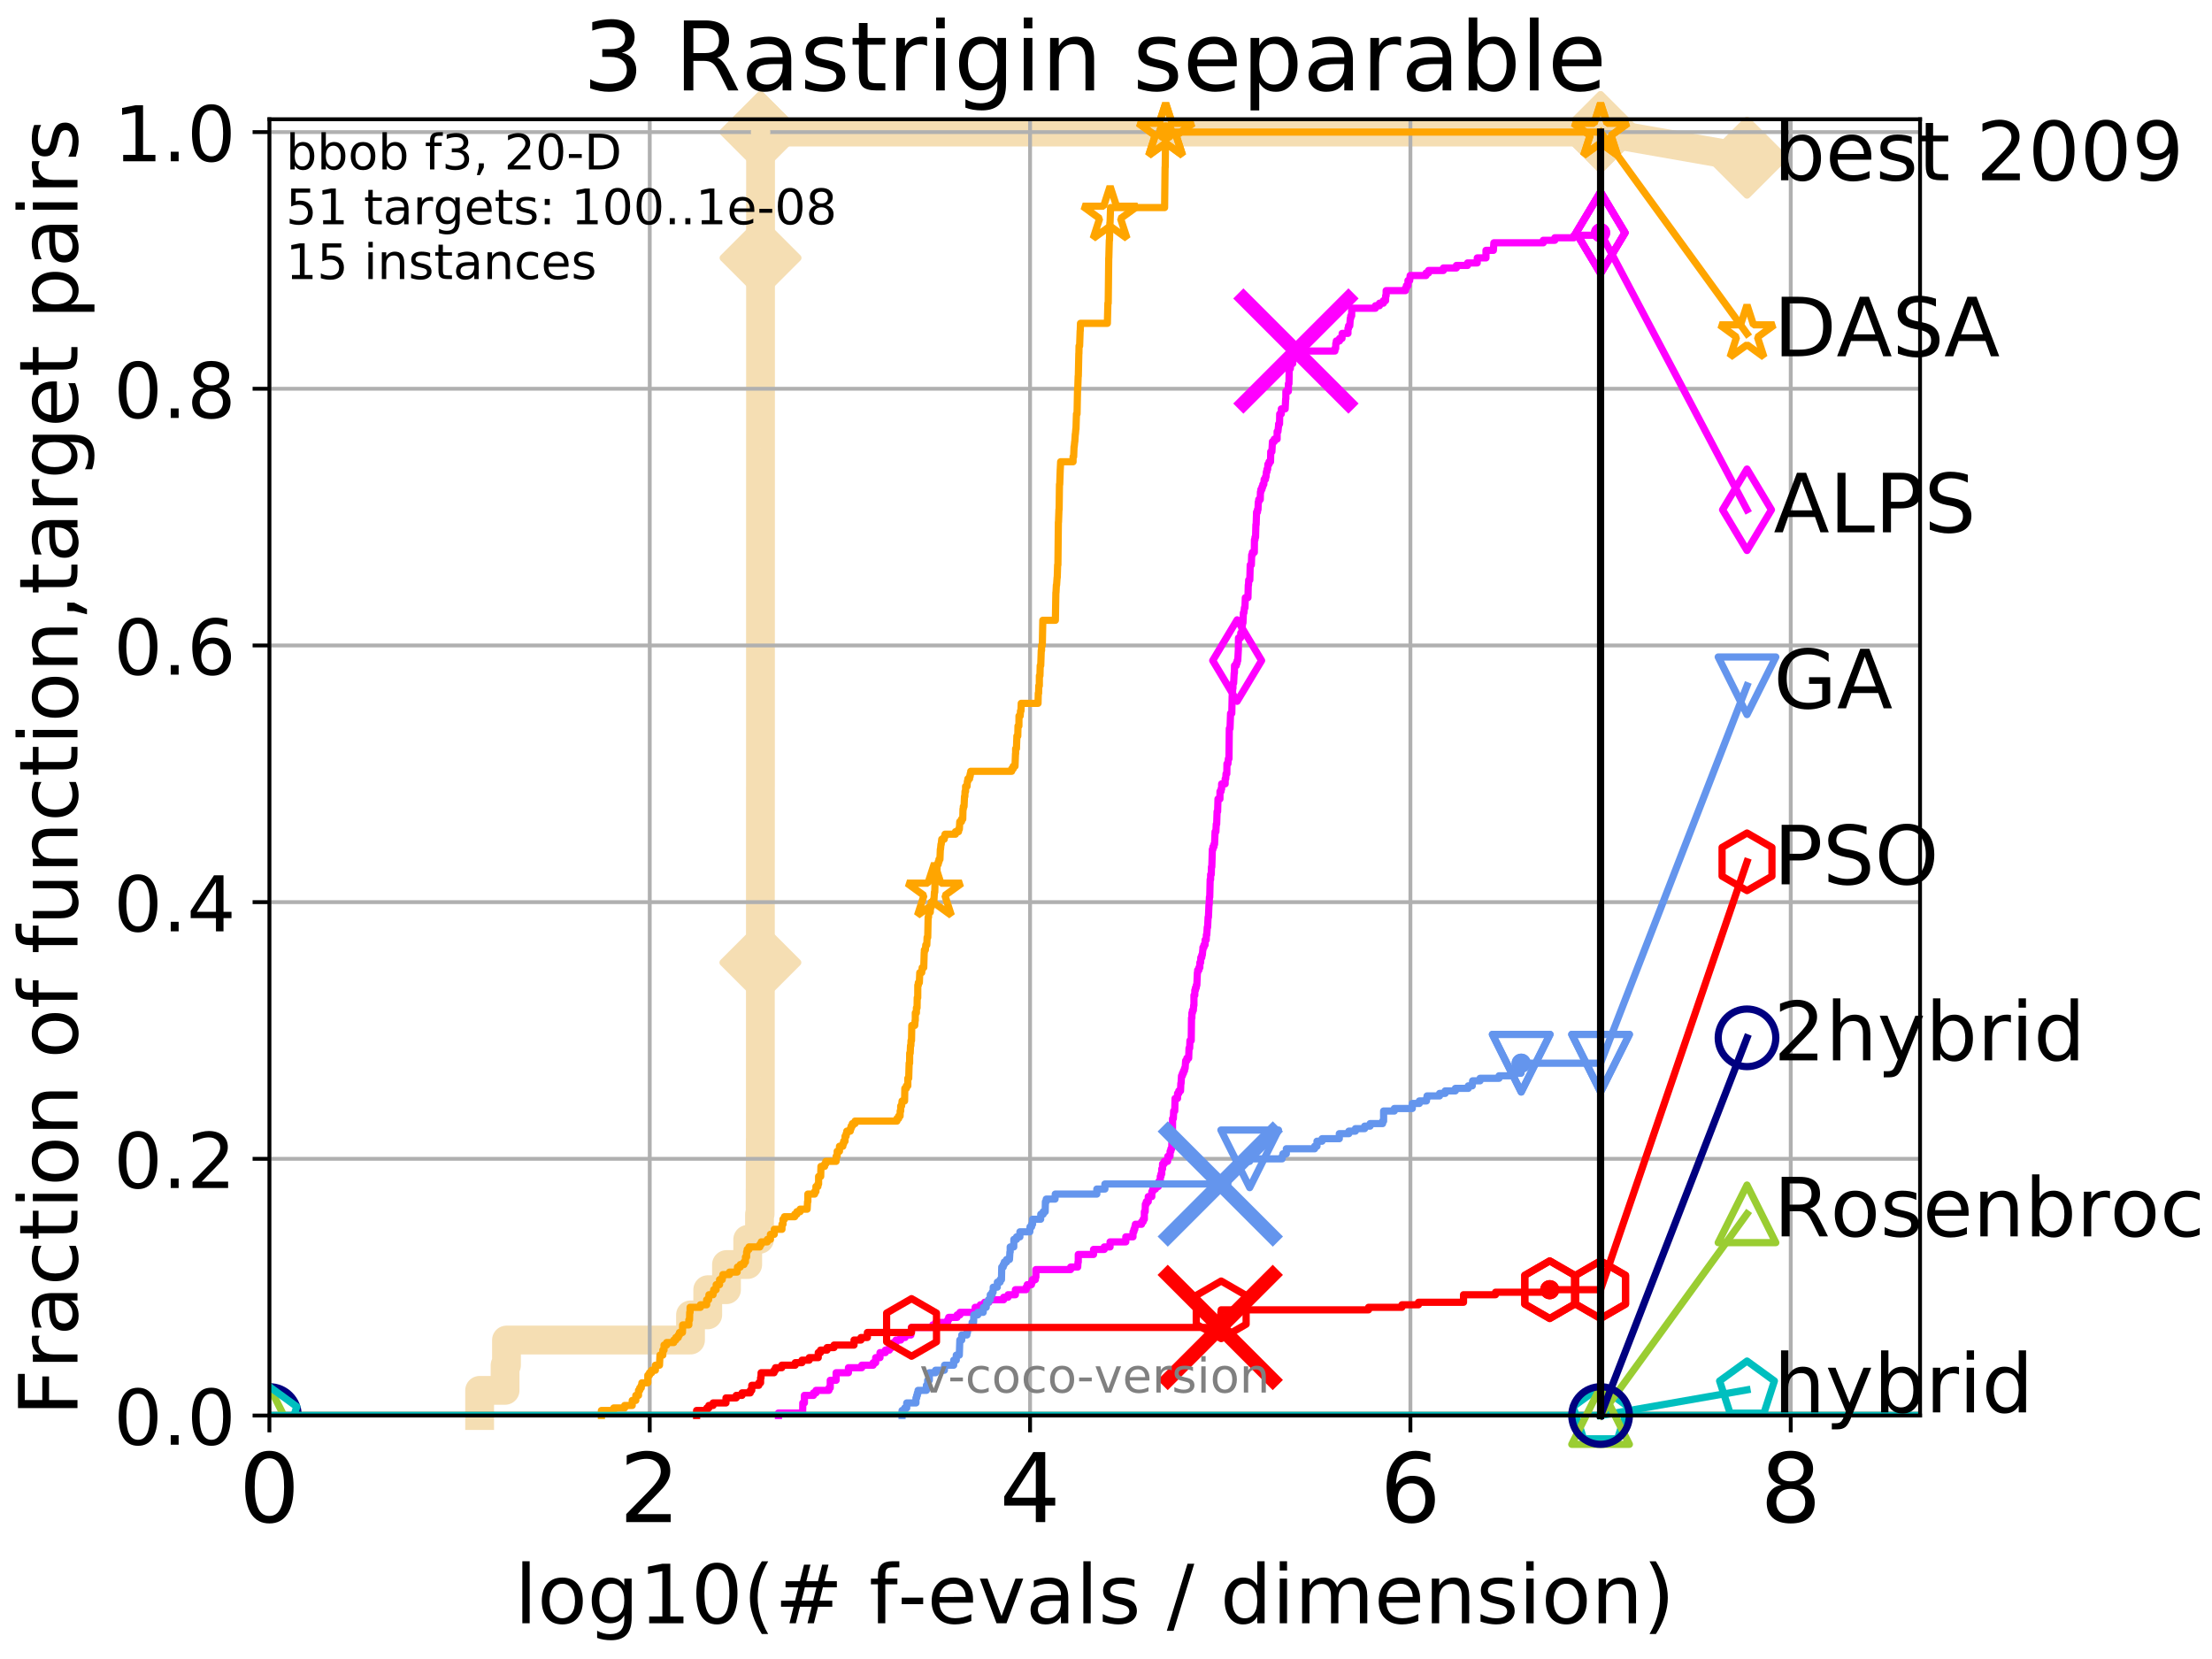 <?xml version="1.0" encoding="utf-8" standalone="no"?>
<!DOCTYPE svg PUBLIC "-//W3C//DTD SVG 1.1//EN"
  "http://www.w3.org/Graphics/SVG/1.1/DTD/svg11.dtd">
<!-- Created with matplotlib (http://matplotlib.org/) -->
<svg height="345.6pt" version="1.1" viewBox="0 0 460.8 345.6" width="460.8pt" xmlns="http://www.w3.org/2000/svg" xmlns:xlink="http://www.w3.org/1999/xlink">
 <defs>
  <style type="text/css">
*{stroke-linecap:butt;stroke-linejoin:round;}
  </style>
 </defs>
 <g id="figure_1">
  <g id="patch_1">
   <path d="M 0 345.6 
L 460.8 345.6 
L 460.8 0 
L 0 0 
z
" style="fill:#ffffff;"/>
  </g>
  <g id="axes_1">
   <g id="patch_2">
    <path d="M 56.12 294.88 
L 399.984 294.88 
L 399.984 24.84 
L 56.12 24.84 
z
" style="fill:#ffffff;"/>
   </g>
   <g id="line2d_1">
    <path d="M 99.916 294.88 
L 99.916 289.638 
L 105.216 289.638 
L 105.216 284.395 
L 105.511 284.395 
L 105.511 279.153 
L 143.847 279.153 
L 143.847 273.91 
L 147.435 273.91 
L 147.435 268.668 
L 151.342 268.668 
L 151.342 263.425 
L 155.762 263.425 
L 155.762 258.183 
L 158.222 258.183 
L 158.222 252.94 
L 158.352 252.94 
L 158.352 247.698 
L 158.361 247.698 
L 158.361 242.455 
L 158.379 242.455 
L 158.379 237.213 
L 158.394 237.213 
L 158.394 231.97 
L 158.397 231.97 
L 158.397 221.485 
L 158.399 221.485 
L 158.399 205.758 
L 158.401 205.758 
L 158.401 200.515 
L 158.403 200.515 
L 158.403 179.546 
L 158.408 179.546 
L 158.408 174.303 
L 158.41 174.303 
L 158.41 169.061 
L 158.412 169.061 
L 158.412 163.818 
L 158.417 163.818 
L 158.417 153.333 
L 158.419 153.333 
L 158.419 142.848 
L 158.421 142.848 
L 158.421 116.636 
L 158.424 116.636 
L 158.424 100.908 
L 158.426 100.908 
L 158.426 90.423 
L 158.428 90.423 
L 158.428 85.181 
L 158.43 85.181 
L 158.43 69.453 
L 158.433 69.453 
L 158.433 58.969 
L 158.435 58.969 
L 158.435 53.726 
L 158.437 53.726 
L 158.437 32.756 
L 158.439 32.756 
L 158.439 27.514 
L 333.43 27.514 
" style="fill:none;stroke:#f5deb3;stroke-linecap:square;stroke-width:6;"/>
   </g>
   <g id="line2d_2">
    <defs>
     <path d="M -0 7.778 
L 7.778 0 
L 0 -7.778 
L -7.778 -0 
z
" id="m15caeabb46" style="stroke:#f5deb3;stroke-linejoin:miter;stroke-width:1.5;"/>
    </defs>
    <g>
     <use style="fill:#f5deb3;stroke:#f5deb3;stroke-linejoin:miter;stroke-width:1.5;" x="158.403" xlink:href="#m15caeabb46" y="200.515"/>
     <use style="fill:#f5deb3;stroke:#f5deb3;stroke-linejoin:miter;stroke-width:1.5;" x="158.437" xlink:href="#m15caeabb46" y="53.726"/>
     <use style="fill:#f5deb3;stroke:#f5deb3;stroke-linejoin:miter;stroke-width:1.5;" x="158.439" xlink:href="#m15caeabb46" y="27.514"/>
     <use style="fill:#f5deb3;stroke:#f5deb3;stroke-linejoin:miter;stroke-width:1.5;" x="158.439" xlink:href="#m15caeabb46" y="27.514"/>
     <use style="fill:#f5deb3;stroke:#f5deb3;stroke-linejoin:miter;stroke-width:1.5;" x="333.43" xlink:href="#m15caeabb46" y="27.514"/>
    </g>
   </g>
   <g id="line2d_3">
    <path style="fill:none;stroke:#f5deb3;stroke-linecap:square;stroke-width:6;"/>
    <g/>
   </g>
   <g id="line2d_4">
    <path d="M 333.43 27.514 
L 363.934 32.861 
" style="fill:none;stroke:#f5deb3;stroke-linecap:square;stroke-width:6;"/>
    <g>
     <use style="fill:#f5deb3;stroke:#f5deb3;stroke-linejoin:miter;stroke-width:1.5;" x="333.43" xlink:href="#m15caeabb46" y="27.514"/>
     <use style="fill:#f5deb3;stroke:#f5deb3;stroke-linejoin:miter;stroke-width:1.5;" x="363.934" xlink:href="#m15caeabb46" y="32.861"/>
    </g>
   </g>
   <g id="matplotlib.axis_1">
    <g id="xtick_1">
     <g id="line2d_5">
      <path clip-path="url(#pdaff2d6d22)" d="M 56.12 294.88 
L 56.12 24.84 
" style="fill:none;stroke:#b0b0b0;stroke-linecap:square;stroke-width:0.8;"/>
     </g>
     <g id="line2d_6">
      <defs>
       <path d="M 0 0 
L 0 3.5 
" id="m650d899c7d" style="stroke:#000000;stroke-width:0.8;"/>
      </defs>
      <g>
       <use style="stroke:#000000;stroke-width:0.8;" x="56.12" xlink:href="#m650d899c7d" y="294.88"/>
      </g>
     </g>
     <g id="text_1">
      <!-- 0 -->
      <defs>
       <path d="M 31.781 66.406 
Q 24.172 66.406 20.328 58.906 
Q 16.5 51.422 16.5 36.375 
Q 16.5 21.391 20.328 13.891 
Q 24.172 6.391 31.781 6.391 
Q 39.453 6.391 43.281 13.891 
Q 47.125 21.391 47.125 36.375 
Q 47.125 51.422 43.281 58.906 
Q 39.453 66.406 31.781 66.406 
z
M 31.781 74.219 
Q 44.047 74.219 50.516 64.516 
Q 56.984 54.828 56.984 36.375 
Q 56.984 17.969 50.516 8.266 
Q 44.047 -1.422 31.781 -1.422 
Q 19.531 -1.422 13.062 8.266 
Q 6.594 17.969 6.594 36.375 
Q 6.594 54.828 13.062 64.516 
Q 19.531 74.219 31.781 74.219 
z
" id="DejaVuSans-30"/>
      </defs>
      <g transform="translate(49.758 317.077)scale(0.2 -0.2)">
       <use xlink:href="#DejaVuSans-30"/>
      </g>
     </g>
    </g>
    <g id="xtick_2">
     <g id="line2d_7">
      <path clip-path="url(#pdaff2d6d22)" d="M 135.351 294.88 
L 135.351 24.84 
" style="fill:none;stroke:#b0b0b0;stroke-linecap:square;stroke-width:0.8;"/>
     </g>
     <g id="line2d_8">
      <g>
       <use style="stroke:#000000;stroke-width:0.8;" x="135.351" xlink:href="#m650d899c7d" y="294.88"/>
      </g>
     </g>
     <g id="text_2">
      <!-- 2 -->
      <defs>
       <path d="M 19.188 8.297 
L 53.609 8.297 
L 53.609 0 
L 7.328 0 
L 7.328 8.297 
Q 12.938 14.109 22.625 23.891 
Q 32.328 33.688 34.812 36.531 
Q 39.547 41.844 41.422 45.531 
Q 43.312 49.219 43.312 52.781 
Q 43.312 58.594 39.234 62.25 
Q 35.156 65.922 28.609 65.922 
Q 23.969 65.922 18.812 64.312 
Q 13.672 62.703 7.812 59.422 
L 7.812 69.391 
Q 13.766 71.781 18.938 73 
Q 24.125 74.219 28.422 74.219 
Q 39.75 74.219 46.484 68.547 
Q 53.219 62.891 53.219 53.422 
Q 53.219 48.922 51.531 44.891 
Q 49.859 40.875 45.406 35.406 
Q 44.188 33.984 37.641 27.219 
Q 31.109 20.453 19.188 8.297 
z
" id="DejaVuSans-32"/>
      </defs>
      <g transform="translate(128.989 317.077)scale(0.2 -0.2)">
       <use xlink:href="#DejaVuSans-32"/>
      </g>
     </g>
    </g>
    <g id="xtick_3">
     <g id="line2d_9">
      <path clip-path="url(#pdaff2d6d22)" d="M 214.583 294.88 
L 214.583 24.84 
" style="fill:none;stroke:#b0b0b0;stroke-linecap:square;stroke-width:0.8;"/>
     </g>
     <g id="line2d_10">
      <g>
       <use style="stroke:#000000;stroke-width:0.8;" x="214.583" xlink:href="#m650d899c7d" y="294.88"/>
      </g>
     </g>
     <g id="text_3">
      <!-- 4 -->
      <defs>
       <path d="M 37.797 64.312 
L 12.891 25.391 
L 37.797 25.391 
z
M 35.203 72.906 
L 47.609 72.906 
L 47.609 25.391 
L 58.016 25.391 
L 58.016 17.188 
L 47.609 17.188 
L 47.609 0 
L 37.797 0 
L 37.797 17.188 
L 4.891 17.188 
L 4.891 26.703 
z
" id="DejaVuSans-34"/>
      </defs>
      <g transform="translate(208.22 317.077)scale(0.2 -0.2)">
       <use xlink:href="#DejaVuSans-34"/>
      </g>
     </g>
    </g>
    <g id="xtick_4">
     <g id="line2d_11">
      <path clip-path="url(#pdaff2d6d22)" d="M 293.814 294.88 
L 293.814 24.84 
" style="fill:none;stroke:#b0b0b0;stroke-linecap:square;stroke-width:0.8;"/>
     </g>
     <g id="line2d_12">
      <g>
       <use style="stroke:#000000;stroke-width:0.8;" x="293.814" xlink:href="#m650d899c7d" y="294.88"/>
      </g>
     </g>
     <g id="text_4">
      <!-- 6 -->
      <defs>
       <path d="M 33.016 40.375 
Q 26.375 40.375 22.484 35.828 
Q 18.609 31.297 18.609 23.391 
Q 18.609 15.531 22.484 10.953 
Q 26.375 6.391 33.016 6.391 
Q 39.656 6.391 43.531 10.953 
Q 47.406 15.531 47.406 23.391 
Q 47.406 31.297 43.531 35.828 
Q 39.656 40.375 33.016 40.375 
z
M 52.594 71.297 
L 52.594 62.312 
Q 48.875 64.062 45.094 64.984 
Q 41.312 65.922 37.594 65.922 
Q 27.828 65.922 22.672 59.328 
Q 17.531 52.734 16.797 39.406 
Q 19.672 43.656 24.016 45.922 
Q 28.375 48.188 33.594 48.188 
Q 44.578 48.188 50.953 41.516 
Q 57.328 34.859 57.328 23.391 
Q 57.328 12.156 50.688 5.359 
Q 44.047 -1.422 33.016 -1.422 
Q 20.359 -1.422 13.672 8.266 
Q 6.984 17.969 6.984 36.375 
Q 6.984 53.656 15.188 63.938 
Q 23.391 74.219 37.203 74.219 
Q 40.922 74.219 44.703 73.484 
Q 48.484 72.75 52.594 71.297 
z
" id="DejaVuSans-36"/>
      </defs>
      <g transform="translate(287.452 317.077)scale(0.2 -0.2)">
       <use xlink:href="#DejaVuSans-36"/>
      </g>
     </g>
    </g>
    <g id="xtick_5">
     <g id="line2d_13">
      <path clip-path="url(#pdaff2d6d22)" d="M 373.045 294.88 
L 373.045 24.84 
" style="fill:none;stroke:#b0b0b0;stroke-linecap:square;stroke-width:0.8;"/>
     </g>
     <g id="line2d_14">
      <g>
       <use style="stroke:#000000;stroke-width:0.8;" x="373.045" xlink:href="#m650d899c7d" y="294.88"/>
      </g>
     </g>
     <g id="text_5">
      <!-- 8 -->
      <defs>
       <path d="M 31.781 34.625 
Q 24.75 34.625 20.719 30.859 
Q 16.703 27.094 16.703 20.516 
Q 16.703 13.922 20.719 10.156 
Q 24.75 6.391 31.781 6.391 
Q 38.812 6.391 42.859 10.172 
Q 46.922 13.969 46.922 20.516 
Q 46.922 27.094 42.891 30.859 
Q 38.875 34.625 31.781 34.625 
z
M 21.922 38.812 
Q 15.578 40.375 12.031 44.719 
Q 8.5 49.078 8.5 55.328 
Q 8.5 64.062 14.719 69.141 
Q 20.953 74.219 31.781 74.219 
Q 42.672 74.219 48.875 69.141 
Q 55.078 64.062 55.078 55.328 
Q 55.078 49.078 51.531 44.719 
Q 48 40.375 41.703 38.812 
Q 48.828 37.156 52.797 32.312 
Q 56.781 27.484 56.781 20.516 
Q 56.781 9.906 50.312 4.234 
Q 43.844 -1.422 31.781 -1.422 
Q 19.734 -1.422 13.25 4.234 
Q 6.781 9.906 6.781 20.516 
Q 6.781 27.484 10.781 32.312 
Q 14.797 37.156 21.922 38.812 
z
M 18.312 54.391 
Q 18.312 48.734 21.844 45.562 
Q 25.391 42.391 31.781 42.391 
Q 38.141 42.391 41.719 45.562 
Q 45.312 48.734 45.312 54.391 
Q 45.312 60.062 41.719 63.234 
Q 38.141 66.406 31.781 66.406 
Q 25.391 66.406 21.844 63.234 
Q 18.312 60.062 18.312 54.391 
z
" id="DejaVuSans-38"/>
      </defs>
      <g transform="translate(366.683 317.077)scale(0.2 -0.2)">
       <use xlink:href="#DejaVuSans-38"/>
      </g>
     </g>
    </g>
    <g id="text_6">
     <!-- log10(# f-evals / dimension) -->
     <defs>
      <path d="M 9.422 75.984 
L 18.406 75.984 
L 18.406 0 
L 9.422 0 
z
" id="DejaVuSans-6c"/>
      <path d="M 30.609 48.391 
Q 23.391 48.391 19.188 42.75 
Q 14.984 37.109 14.984 27.297 
Q 14.984 17.484 19.156 11.844 
Q 23.344 6.203 30.609 6.203 
Q 37.797 6.203 41.984 11.859 
Q 46.188 17.531 46.188 27.297 
Q 46.188 37.016 41.984 42.703 
Q 37.797 48.391 30.609 48.391 
z
M 30.609 56 
Q 42.328 56 49.016 48.375 
Q 55.719 40.766 55.719 27.297 
Q 55.719 13.875 49.016 6.219 
Q 42.328 -1.422 30.609 -1.422 
Q 18.844 -1.422 12.172 6.219 
Q 5.516 13.875 5.516 27.297 
Q 5.516 40.766 12.172 48.375 
Q 18.844 56 30.609 56 
z
" id="DejaVuSans-6f"/>
      <path d="M 45.406 27.984 
Q 45.406 37.75 41.375 43.109 
Q 37.359 48.484 30.078 48.484 
Q 22.859 48.484 18.828 43.109 
Q 14.797 37.75 14.797 27.984 
Q 14.797 18.266 18.828 12.891 
Q 22.859 7.516 30.078 7.516 
Q 37.359 7.516 41.375 12.891 
Q 45.406 18.266 45.406 27.984 
z
M 54.391 6.781 
Q 54.391 -7.172 48.188 -13.984 
Q 42 -20.797 29.203 -20.797 
Q 24.469 -20.797 20.266 -20.094 
Q 16.062 -19.391 12.109 -17.922 
L 12.109 -9.188 
Q 16.062 -11.328 19.922 -12.344 
Q 23.781 -13.375 27.781 -13.375 
Q 36.625 -13.375 41.016 -8.766 
Q 45.406 -4.156 45.406 5.172 
L 45.406 9.625 
Q 42.625 4.781 38.281 2.391 
Q 33.938 0 27.875 0 
Q 17.828 0 11.672 7.656 
Q 5.516 15.328 5.516 27.984 
Q 5.516 40.672 11.672 48.328 
Q 17.828 56 27.875 56 
Q 33.938 56 38.281 53.609 
Q 42.625 51.219 45.406 46.391 
L 45.406 54.688 
L 54.391 54.688 
z
" id="DejaVuSans-67"/>
      <path d="M 12.406 8.297 
L 28.516 8.297 
L 28.516 63.922 
L 10.984 60.406 
L 10.984 69.391 
L 28.422 72.906 
L 38.281 72.906 
L 38.281 8.297 
L 54.391 8.297 
L 54.391 0 
L 12.406 0 
z
" id="DejaVuSans-31"/>
      <path d="M 31 75.875 
Q 24.469 64.656 21.281 53.656 
Q 18.109 42.672 18.109 31.391 
Q 18.109 20.125 21.312 9.062 
Q 24.516 -2 31 -13.188 
L 23.188 -13.188 
Q 15.875 -1.703 12.234 9.375 
Q 8.594 20.453 8.594 31.391 
Q 8.594 42.281 12.203 53.312 
Q 15.828 64.359 23.188 75.875 
z
" id="DejaVuSans-28"/>
      <path d="M 51.125 44 
L 36.922 44 
L 32.812 27.688 
L 47.125 27.688 
z
M 43.797 71.781 
L 38.719 51.516 
L 52.984 51.516 
L 58.109 71.781 
L 65.922 71.781 
L 60.891 51.516 
L 76.125 51.516 
L 76.125 44 
L 58.984 44 
L 54.984 27.688 
L 70.516 27.688 
L 70.516 20.219 
L 53.078 20.219 
L 48 0 
L 40.188 0 
L 45.219 20.219 
L 30.906 20.219 
L 25.875 0 
L 18.016 0 
L 23.094 20.219 
L 7.719 20.219 
L 7.719 27.688 
L 24.906 27.688 
L 29 44 
L 13.281 44 
L 13.281 51.516 
L 30.906 51.516 
L 35.891 71.781 
z
" id="DejaVuSans-23"/>
      <path id="DejaVuSans-20"/>
      <path d="M 37.109 75.984 
L 37.109 68.5 
L 28.516 68.5 
Q 23.688 68.5 21.797 66.547 
Q 19.922 64.594 19.922 59.516 
L 19.922 54.688 
L 34.719 54.688 
L 34.719 47.703 
L 19.922 47.703 
L 19.922 0 
L 10.891 0 
L 10.891 47.703 
L 2.297 47.703 
L 2.297 54.688 
L 10.891 54.688 
L 10.891 58.5 
Q 10.891 67.625 15.141 71.797 
Q 19.391 75.984 28.609 75.984 
z
" id="DejaVuSans-66"/>
      <path d="M 4.891 31.391 
L 31.203 31.391 
L 31.203 23.391 
L 4.891 23.391 
z
" id="DejaVuSans-2d"/>
      <path d="M 56.203 29.594 
L 56.203 25.203 
L 14.891 25.203 
Q 15.484 15.922 20.484 11.062 
Q 25.484 6.203 34.422 6.203 
Q 39.594 6.203 44.453 7.469 
Q 49.312 8.734 54.109 11.281 
L 54.109 2.781 
Q 49.266 0.734 44.188 -0.344 
Q 39.109 -1.422 33.891 -1.422 
Q 20.797 -1.422 13.156 6.188 
Q 5.516 13.812 5.516 26.812 
Q 5.516 40.234 12.766 48.109 
Q 20.016 56 32.328 56 
Q 43.359 56 49.781 48.891 
Q 56.203 41.797 56.203 29.594 
z
M 47.219 32.234 
Q 47.125 39.594 43.094 43.984 
Q 39.062 48.391 32.422 48.391 
Q 24.906 48.391 20.391 44.141 
Q 15.875 39.891 15.188 32.172 
z
" id="DejaVuSans-65"/>
      <path d="M 2.984 54.688 
L 12.5 54.688 
L 29.594 8.797 
L 46.688 54.688 
L 56.203 54.688 
L 35.688 0 
L 23.484 0 
z
" id="DejaVuSans-76"/>
      <path d="M 34.281 27.484 
Q 23.391 27.484 19.188 25 
Q 14.984 22.516 14.984 16.5 
Q 14.984 11.719 18.141 8.906 
Q 21.297 6.109 26.703 6.109 
Q 34.188 6.109 38.703 11.406 
Q 43.219 16.703 43.219 25.484 
L 43.219 27.484 
z
M 52.203 31.203 
L 52.203 0 
L 43.219 0 
L 43.219 8.297 
Q 40.141 3.328 35.547 0.953 
Q 30.953 -1.422 24.312 -1.422 
Q 15.922 -1.422 10.953 3.297 
Q 6 8.016 6 15.922 
Q 6 25.141 12.172 29.828 
Q 18.359 34.516 30.609 34.516 
L 43.219 34.516 
L 43.219 35.406 
Q 43.219 41.609 39.141 45 
Q 35.062 48.391 27.688 48.391 
Q 23 48.391 18.547 47.266 
Q 14.109 46.141 10.016 43.891 
L 10.016 52.203 
Q 14.938 54.109 19.578 55.047 
Q 24.219 56 28.609 56 
Q 40.484 56 46.344 49.844 
Q 52.203 43.703 52.203 31.203 
z
" id="DejaVuSans-61"/>
      <path d="M 44.281 53.078 
L 44.281 44.578 
Q 40.484 46.531 36.375 47.5 
Q 32.281 48.484 27.875 48.484 
Q 21.188 48.484 17.844 46.438 
Q 14.5 44.391 14.5 40.281 
Q 14.5 37.156 16.891 35.375 
Q 19.281 33.594 26.516 31.984 
L 29.594 31.297 
Q 39.156 29.25 43.188 25.516 
Q 47.219 21.781 47.219 15.094 
Q 47.219 7.469 41.188 3.016 
Q 35.156 -1.422 24.609 -1.422 
Q 20.219 -1.422 15.453 -0.562 
Q 10.688 0.297 5.422 2 
L 5.422 11.281 
Q 10.406 8.688 15.234 7.391 
Q 20.062 6.109 24.812 6.109 
Q 31.156 6.109 34.562 8.281 
Q 37.984 10.453 37.984 14.406 
Q 37.984 18.062 35.516 20.016 
Q 33.062 21.969 24.703 23.781 
L 21.578 24.516 
Q 13.234 26.266 9.516 29.906 
Q 5.812 33.547 5.812 39.891 
Q 5.812 47.609 11.281 51.797 
Q 16.75 56 26.812 56 
Q 31.781 56 36.172 55.266 
Q 40.578 54.547 44.281 53.078 
z
" id="DejaVuSans-73"/>
      <path d="M 25.391 72.906 
L 33.688 72.906 
L 8.297 -9.281 
L 0 -9.281 
z
" id="DejaVuSans-2f"/>
      <path d="M 45.406 46.391 
L 45.406 75.984 
L 54.391 75.984 
L 54.391 0 
L 45.406 0 
L 45.406 8.203 
Q 42.578 3.328 38.25 0.953 
Q 33.938 -1.422 27.875 -1.422 
Q 17.969 -1.422 11.734 6.484 
Q 5.516 14.406 5.516 27.297 
Q 5.516 40.188 11.734 48.094 
Q 17.969 56 27.875 56 
Q 33.938 56 38.25 53.625 
Q 42.578 51.266 45.406 46.391 
z
M 14.797 27.297 
Q 14.797 17.391 18.875 11.75 
Q 22.953 6.109 30.078 6.109 
Q 37.203 6.109 41.297 11.75 
Q 45.406 17.391 45.406 27.297 
Q 45.406 37.203 41.297 42.844 
Q 37.203 48.484 30.078 48.484 
Q 22.953 48.484 18.875 42.844 
Q 14.797 37.203 14.797 27.297 
z
" id="DejaVuSans-64"/>
      <path d="M 9.422 54.688 
L 18.406 54.688 
L 18.406 0 
L 9.422 0 
z
M 9.422 75.984 
L 18.406 75.984 
L 18.406 64.594 
L 9.422 64.594 
z
" id="DejaVuSans-69"/>
      <path d="M 52 44.188 
Q 55.375 50.25 60.062 53.125 
Q 64.75 56 71.094 56 
Q 79.641 56 84.281 50.016 
Q 88.922 44.047 88.922 33.016 
L 88.922 0 
L 79.891 0 
L 79.891 32.719 
Q 79.891 40.578 77.094 44.375 
Q 74.312 48.188 68.609 48.188 
Q 61.625 48.188 57.562 43.547 
Q 53.516 38.922 53.516 30.906 
L 53.516 0 
L 44.484 0 
L 44.484 32.719 
Q 44.484 40.625 41.703 44.406 
Q 38.922 48.188 33.109 48.188 
Q 26.219 48.188 22.156 43.531 
Q 18.109 38.875 18.109 30.906 
L 18.109 0 
L 9.078 0 
L 9.078 54.688 
L 18.109 54.688 
L 18.109 46.188 
Q 21.188 51.219 25.484 53.609 
Q 29.781 56 35.688 56 
Q 41.656 56 45.828 52.969 
Q 50 49.953 52 44.188 
z
" id="DejaVuSans-6d"/>
      <path d="M 54.891 33.016 
L 54.891 0 
L 45.906 0 
L 45.906 32.719 
Q 45.906 40.484 42.875 44.328 
Q 39.844 48.188 33.797 48.188 
Q 26.516 48.188 22.312 43.547 
Q 18.109 38.922 18.109 30.906 
L 18.109 0 
L 9.078 0 
L 9.078 54.688 
L 18.109 54.688 
L 18.109 46.188 
Q 21.344 51.125 25.703 53.562 
Q 30.078 56 35.797 56 
Q 45.219 56 50.047 50.172 
Q 54.891 44.344 54.891 33.016 
z
" id="DejaVuSans-6e"/>
      <path d="M 8.016 75.875 
L 15.828 75.875 
Q 23.141 64.359 26.781 53.312 
Q 30.422 42.281 30.422 31.391 
Q 30.422 20.453 26.781 9.375 
Q 23.141 -1.703 15.828 -13.188 
L 8.016 -13.188 
Q 14.5 -2 17.703 9.062 
Q 20.906 20.125 20.906 31.391 
Q 20.906 42.672 17.703 53.656 
Q 14.5 64.656 8.016 75.875 
z
" id="DejaVuSans-29"/>
     </defs>
     <g transform="translate(107.211 338.154)scale(0.17 -0.17)">
      <use xlink:href="#DejaVuSans-6c"/>
      <use x="27.783" xlink:href="#DejaVuSans-6f"/>
      <use x="88.965" xlink:href="#DejaVuSans-67"/>
      <use x="152.441" xlink:href="#DejaVuSans-31"/>
      <use x="216.064" xlink:href="#DejaVuSans-30"/>
      <use x="279.688" xlink:href="#DejaVuSans-28"/>
      <use x="318.701" xlink:href="#DejaVuSans-23"/>
      <use x="402.49" xlink:href="#DejaVuSans-20"/>
      <use x="434.277" xlink:href="#DejaVuSans-66"/>
      <use x="469.404" xlink:href="#DejaVuSans-2d"/>
      <use x="505.488" xlink:href="#DejaVuSans-65"/>
      <use x="567.012" xlink:href="#DejaVuSans-76"/>
      <use x="626.191" xlink:href="#DejaVuSans-61"/>
      <use x="687.471" xlink:href="#DejaVuSans-6c"/>
      <use x="715.254" xlink:href="#DejaVuSans-73"/>
      <use x="767.354" xlink:href="#DejaVuSans-20"/>
      <use x="799.141" xlink:href="#DejaVuSans-2f"/>
      <use x="832.832" xlink:href="#DejaVuSans-20"/>
      <use x="864.619" xlink:href="#DejaVuSans-64"/>
      <use x="928.096" xlink:href="#DejaVuSans-69"/>
      <use x="955.879" xlink:href="#DejaVuSans-6d"/>
      <use x="1053.291" xlink:href="#DejaVuSans-65"/>
      <use x="1114.814" xlink:href="#DejaVuSans-6e"/>
      <use x="1178.193" xlink:href="#DejaVuSans-73"/>
      <use x="1230.293" xlink:href="#DejaVuSans-69"/>
      <use x="1258.076" xlink:href="#DejaVuSans-6f"/>
      <use x="1319.258" xlink:href="#DejaVuSans-6e"/>
      <use x="1382.637" xlink:href="#DejaVuSans-29"/>
     </g>
    </g>
   </g>
   <g id="matplotlib.axis_2">
    <g id="ytick_1">
     <g id="line2d_15">
      <path clip-path="url(#pdaff2d6d22)" d="M 56.12 294.88 
L 399.984 294.88 
" style="fill:none;stroke:#b0b0b0;stroke-linecap:square;stroke-width:0.8;"/>
     </g>
     <g id="line2d_16">
      <defs>
       <path d="M 0 0 
L -3.5 0 
" id="mcdc06f2b94" style="stroke:#000000;stroke-width:0.8;"/>
      </defs>
      <g>
       <use style="stroke:#000000;stroke-width:0.8;" x="56.12" xlink:href="#mcdc06f2b94" y="294.88"/>
      </g>
     </g>
     <g id="text_7">
      <!-- 0.0 -->
      <defs>
       <path d="M 10.688 12.406 
L 21 12.406 
L 21 0 
L 10.688 0 
z
" id="DejaVuSans-2e"/>
      </defs>
      <g transform="translate(23.675 300.959)scale(0.16 -0.16)">
       <use xlink:href="#DejaVuSans-30"/>
       <use x="63.623" xlink:href="#DejaVuSans-2e"/>
       <use x="95.41" xlink:href="#DejaVuSans-30"/>
      </g>
     </g>
    </g>
    <g id="ytick_2">
     <g id="line2d_17">
      <path clip-path="url(#pdaff2d6d22)" d="M 56.12 241.407 
L 399.984 241.407 
" style="fill:none;stroke:#b0b0b0;stroke-linecap:square;stroke-width:0.8;"/>
     </g>
     <g id="line2d_18">
      <g>
       <use style="stroke:#000000;stroke-width:0.8;" x="56.12" xlink:href="#mcdc06f2b94" y="241.407"/>
      </g>
     </g>
     <g id="text_8">
      <!-- 0.2 -->
      <g transform="translate(23.675 247.485)scale(0.16 -0.16)">
       <use xlink:href="#DejaVuSans-30"/>
       <use x="63.623" xlink:href="#DejaVuSans-2e"/>
       <use x="95.41" xlink:href="#DejaVuSans-32"/>
      </g>
     </g>
    </g>
    <g id="ytick_3">
     <g id="line2d_19">
      <path clip-path="url(#pdaff2d6d22)" d="M 56.12 187.933 
L 399.984 187.933 
" style="fill:none;stroke:#b0b0b0;stroke-linecap:square;stroke-width:0.8;"/>
     </g>
     <g id="line2d_20">
      <g>
       <use style="stroke:#000000;stroke-width:0.8;" x="56.12" xlink:href="#mcdc06f2b94" y="187.933"/>
      </g>
     </g>
     <g id="text_9">
      <!-- 0.4 -->
      <g transform="translate(23.675 194.012)scale(0.16 -0.16)">
       <use xlink:href="#DejaVuSans-30"/>
       <use x="63.623" xlink:href="#DejaVuSans-2e"/>
       <use x="95.41" xlink:href="#DejaVuSans-34"/>
      </g>
     </g>
    </g>
    <g id="ytick_4">
     <g id="line2d_21">
      <path clip-path="url(#pdaff2d6d22)" d="M 56.12 134.46 
L 399.984 134.46 
" style="fill:none;stroke:#b0b0b0;stroke-linecap:square;stroke-width:0.8;"/>
     </g>
     <g id="line2d_22">
      <g>
       <use style="stroke:#000000;stroke-width:0.8;" x="56.12" xlink:href="#mcdc06f2b94" y="134.46"/>
      </g>
     </g>
     <g id="text_10">
      <!-- 0.6 -->
      <g transform="translate(23.675 140.539)scale(0.16 -0.16)">
       <use xlink:href="#DejaVuSans-30"/>
       <use x="63.623" xlink:href="#DejaVuSans-2e"/>
       <use x="95.41" xlink:href="#DejaVuSans-36"/>
      </g>
     </g>
    </g>
    <g id="ytick_5">
     <g id="line2d_23">
      <path clip-path="url(#pdaff2d6d22)" d="M 56.12 80.987 
L 399.984 80.987 
" style="fill:none;stroke:#b0b0b0;stroke-linecap:square;stroke-width:0.8;"/>
     </g>
     <g id="line2d_24">
      <g>
       <use style="stroke:#000000;stroke-width:0.8;" x="56.12" xlink:href="#mcdc06f2b94" y="80.987"/>
      </g>
     </g>
     <g id="text_11">
      <!-- 0.8 -->
      <g transform="translate(23.675 87.066)scale(0.16 -0.16)">
       <use xlink:href="#DejaVuSans-30"/>
       <use x="63.623" xlink:href="#DejaVuSans-2e"/>
       <use x="95.41" xlink:href="#DejaVuSans-38"/>
      </g>
     </g>
    </g>
    <g id="ytick_6">
     <g id="line2d_25">
      <path clip-path="url(#pdaff2d6d22)" d="M 56.12 27.514 
L 399.984 27.514 
" style="fill:none;stroke:#b0b0b0;stroke-linecap:square;stroke-width:0.8;"/>
     </g>
     <g id="line2d_26">
      <g>
       <use style="stroke:#000000;stroke-width:0.8;" x="56.12" xlink:href="#mcdc06f2b94" y="27.514"/>
      </g>
     </g>
     <g id="text_12">
      <!-- 1.0 -->
      <g transform="translate(23.675 33.592)scale(0.16 -0.16)">
       <use xlink:href="#DejaVuSans-31"/>
       <use x="63.623" xlink:href="#DejaVuSans-2e"/>
       <use x="95.41" xlink:href="#DejaVuSans-30"/>
      </g>
     </g>
    </g>
    <g id="text_13">
     <!-- Fraction of function,target pairs -->
     <defs>
      <path d="M 9.812 72.906 
L 51.703 72.906 
L 51.703 64.594 
L 19.672 64.594 
L 19.672 43.109 
L 48.578 43.109 
L 48.578 34.812 
L 19.672 34.812 
L 19.672 0 
L 9.812 0 
z
" id="DejaVuSans-46"/>
      <path d="M 41.109 46.297 
Q 39.594 47.172 37.812 47.578 
Q 36.031 48 33.891 48 
Q 26.266 48 22.188 43.047 
Q 18.109 38.094 18.109 28.812 
L 18.109 0 
L 9.078 0 
L 9.078 54.688 
L 18.109 54.688 
L 18.109 46.188 
Q 20.953 51.172 25.484 53.578 
Q 30.031 56 36.531 56 
Q 37.453 56 38.578 55.875 
Q 39.703 55.766 41.062 55.516 
z
" id="DejaVuSans-72"/>
      <path d="M 48.781 52.594 
L 48.781 44.188 
Q 44.969 46.297 41.141 47.344 
Q 37.312 48.391 33.406 48.391 
Q 24.656 48.391 19.812 42.844 
Q 14.984 37.312 14.984 27.297 
Q 14.984 17.281 19.812 11.734 
Q 24.656 6.203 33.406 6.203 
Q 37.312 6.203 41.141 7.25 
Q 44.969 8.297 48.781 10.406 
L 48.781 2.094 
Q 45.016 0.344 40.984 -0.531 
Q 36.969 -1.422 32.422 -1.422 
Q 20.062 -1.422 12.781 6.344 
Q 5.516 14.109 5.516 27.297 
Q 5.516 40.672 12.859 48.328 
Q 20.219 56 33.016 56 
Q 37.156 56 41.109 55.141 
Q 45.062 54.297 48.781 52.594 
z
" id="DejaVuSans-63"/>
      <path d="M 18.312 70.219 
L 18.312 54.688 
L 36.812 54.688 
L 36.812 47.703 
L 18.312 47.703 
L 18.312 18.016 
Q 18.312 11.328 20.141 9.422 
Q 21.969 7.516 27.594 7.516 
L 36.812 7.516 
L 36.812 0 
L 27.594 0 
Q 17.188 0 13.234 3.875 
Q 9.281 7.766 9.281 18.016 
L 9.281 47.703 
L 2.688 47.703 
L 2.688 54.688 
L 9.281 54.688 
L 9.281 70.219 
z
" id="DejaVuSans-74"/>
      <path d="M 8.5 21.578 
L 8.5 54.688 
L 17.484 54.688 
L 17.484 21.922 
Q 17.484 14.156 20.5 10.266 
Q 23.531 6.391 29.594 6.391 
Q 36.859 6.391 41.078 11.031 
Q 45.312 15.672 45.312 23.688 
L 45.312 54.688 
L 54.297 54.688 
L 54.297 0 
L 45.312 0 
L 45.312 8.406 
Q 42.047 3.422 37.719 1 
Q 33.406 -1.422 27.688 -1.422 
Q 18.266 -1.422 13.375 4.438 
Q 8.5 10.297 8.5 21.578 
z
M 31.109 56 
z
" id="DejaVuSans-75"/>
      <path d="M 11.719 12.406 
L 22.016 12.406 
L 22.016 4 
L 14.016 -11.625 
L 7.719 -11.625 
L 11.719 4 
z
" id="DejaVuSans-2c"/>
      <path d="M 18.109 8.203 
L 18.109 -20.797 
L 9.078 -20.797 
L 9.078 54.688 
L 18.109 54.688 
L 18.109 46.391 
Q 20.953 51.266 25.266 53.625 
Q 29.594 56 35.594 56 
Q 45.562 56 51.781 48.094 
Q 58.016 40.188 58.016 27.297 
Q 58.016 14.406 51.781 6.484 
Q 45.562 -1.422 35.594 -1.422 
Q 29.594 -1.422 25.266 0.953 
Q 20.953 3.328 18.109 8.203 
z
M 48.688 27.297 
Q 48.688 37.203 44.609 42.844 
Q 40.531 48.484 33.406 48.484 
Q 26.266 48.484 22.188 42.844 
Q 18.109 37.203 18.109 27.297 
Q 18.109 17.391 22.188 11.75 
Q 26.266 6.109 33.406 6.109 
Q 40.531 6.109 44.609 11.75 
Q 48.688 17.391 48.688 27.297 
z
" id="DejaVuSans-70"/>
     </defs>
     <g transform="translate(16.14 294.999)rotate(-90)scale(0.17 -0.17)">
      <use xlink:href="#DejaVuSans-46"/>
      <use x="57.41" xlink:href="#DejaVuSans-72"/>
      <use x="98.523" xlink:href="#DejaVuSans-61"/>
      <use x="159.803" xlink:href="#DejaVuSans-63"/>
      <use x="214.783" xlink:href="#DejaVuSans-74"/>
      <use x="253.992" xlink:href="#DejaVuSans-69"/>
      <use x="281.775" xlink:href="#DejaVuSans-6f"/>
      <use x="342.957" xlink:href="#DejaVuSans-6e"/>
      <use x="406.336" xlink:href="#DejaVuSans-20"/>
      <use x="438.123" xlink:href="#DejaVuSans-6f"/>
      <use x="499.305" xlink:href="#DejaVuSans-66"/>
      <use x="534.51" xlink:href="#DejaVuSans-20"/>
      <use x="566.297" xlink:href="#DejaVuSans-66"/>
      <use x="601.502" xlink:href="#DejaVuSans-75"/>
      <use x="664.881" xlink:href="#DejaVuSans-6e"/>
      <use x="728.26" xlink:href="#DejaVuSans-63"/>
      <use x="783.24" xlink:href="#DejaVuSans-74"/>
      <use x="822.449" xlink:href="#DejaVuSans-69"/>
      <use x="850.232" xlink:href="#DejaVuSans-6f"/>
      <use x="911.414" xlink:href="#DejaVuSans-6e"/>
      <use x="974.793" xlink:href="#DejaVuSans-2c"/>
      <use x="1006.58" xlink:href="#DejaVuSans-74"/>
      <use x="1045.789" xlink:href="#DejaVuSans-61"/>
      <use x="1107.068" xlink:href="#DejaVuSans-72"/>
      <use x="1148.166" xlink:href="#DejaVuSans-67"/>
      <use x="1211.643" xlink:href="#DejaVuSans-65"/>
      <use x="1273.166" xlink:href="#DejaVuSans-74"/>
      <use x="1312.375" xlink:href="#DejaVuSans-20"/>
      <use x="1344.162" xlink:href="#DejaVuSans-70"/>
      <use x="1407.639" xlink:href="#DejaVuSans-61"/>
      <use x="1468.918" xlink:href="#DejaVuSans-69"/>
      <use x="1496.701" xlink:href="#DejaVuSans-72"/>
      <use x="1537.814" xlink:href="#DejaVuSans-73"/>
     </g>
    </g>
   </g>
   <g id="line2d_27">
    <defs>
     <path d="M 0 1.5 
C 0.398 1.5 0.779 1.342 1.061 1.061 
C 1.342 0.779 1.5 0.398 1.5 0 
C 1.5 -0.398 1.342 -0.779 1.061 -1.061 
C 0.779 -1.342 0.398 -1.5 0 -1.5 
C -0.398 -1.5 -0.779 -1.342 -1.061 -1.061 
C -1.342 -0.779 -1.5 -0.398 -1.5 0 
C -1.5 0.398 -1.342 0.779 -1.061 1.061 
C -0.779 1.342 -0.398 1.5 0 1.5 
z
" id="mb852fbc12a" style="stroke:#f5deb3;"/>
    </defs>
    <g>
     <use style="fill:#f5deb3;stroke:#f5deb3;" x="158.439" xlink:href="#mb852fbc12a" y="27.514"/>
     <use style="fill:#f5deb3;stroke:#f5deb3;" x="158.439" xlink:href="#mb852fbc12a" y="27.514"/>
    </g>
   </g>
   <g id="line2d_28">
    <path clip-path="url(#pdaff2d6d22)" d="M 56.12 294.88 
L 56.12 294.88 
L 56.12 294.88 
L 56.12 294.88 
L 399.984 294.88 
" style="fill:none;stroke:#000080;stroke-linecap:square;stroke-width:1.5;"/>
   </g>
   <g id="line2d_29">
    <defs>
     <path d="M 0 6 
C 1.591 6 3.117 5.368 4.243 4.243 
C 5.368 3.117 6 1.591 6 0 
C 6 -1.591 5.368 -3.117 4.243 -4.243 
C 3.117 -5.368 1.591 -6 0 -6 
C -1.591 -6 -3.117 -5.368 -4.243 -4.243 
C -5.368 -3.117 -6 -1.591 -6 0 
C -6 1.591 -5.368 3.117 -4.243 4.243 
C -3.117 5.368 -1.591 6 0 6 
z
" id="ma5ac3e5dfc" style="stroke:#000080;stroke-width:1.5;"/>
    </defs>
    <g clip-path="url(#pdaff2d6d22)">
     <use style="fill-opacity:0;stroke:#000080;stroke-width:1.5;" x="56.12" xlink:href="#ma5ac3e5dfc" y="294.88"/>
    </g>
   </g>
   <g id="line2d_30">
    <path clip-path="url(#pdaff2d6d22)" style="fill:none;stroke:#000080;stroke-linecap:square;stroke-width:1.5;"/>
    <g clip-path="url(#pdaff2d6d22)">
     <use style="fill-opacity:0;stroke:#000080;stroke-width:1.5;" x="-1" xlink:href="#ma5ac3e5dfc" y="562.246"/>
     <use style="fill-opacity:0;stroke:#000080;stroke-width:1.5;" x="399.984" xlink:href="#ma5ac3e5dfc" y="562.246"/>
    </g>
   </g>
   <g id="line2d_31">
    <defs>
     <path d="M 0 1.5 
C 0.398 1.5 0.779 1.342 1.061 1.061 
C 1.342 0.779 1.5 0.398 1.5 0 
C 1.5 -0.398 1.342 -0.779 1.061 -1.061 
C 0.779 -1.342 0.398 -1.5 0 -1.5 
C -0.398 -1.5 -0.779 -1.342 -1.061 -1.061 
C -1.342 -0.779 -1.5 -0.398 -1.5 0 
C -1.5 0.398 -1.342 0.779 -1.061 1.061 
C -0.779 1.342 -0.398 1.5 0 1.5 
z
" id="m423af5ec77" style="stroke:#ff00ff;"/>
    </defs>
    <g>
     <use style="fill:#ff00ff;stroke:#ff00ff;" x="333.425" xlink:href="#m423af5ec77" y="48.484"/>
     <use style="fill:#ff00ff;stroke:#ff00ff;" x="333.425" xlink:href="#m423af5ec77" y="48.484"/>
    </g>
   </g>
   <g id="line2d_32">
    <path d="M 162.164 294.88 
L 162.164 294.356 
L 167.204 294.356 
L 167.238 292.259 
L 167.573 292.259 
L 167.573 290.686 
L 169.458 290.686 
L 169.458 290.162 
L 169.995 290.162 
L 169.995 289.638 
L 172.682 289.638 
L 172.682 289.113 
L 172.955 289.113 
L 172.955 287.541 
L 174.179 287.541 
L 174.179 285.968 
L 176.745 285.968 
L 176.745 284.919 
L 179.523 284.919 
L 179.523 284.395 
L 181.894 284.395 
L 181.894 283.871 
L 182.419 283.871 
L 182.419 282.822 
L 183.322 282.822 
L 183.322 281.774 
L 184.444 281.774 
L 184.444 281.25 
L 185.273 281.25 
L 185.273 280.725 
L 185.8 280.725 
L 185.8 280.201 
L 186.117 280.201 
L 186.117 279.677 
L 186.658 279.677 
L 186.658 279.153 
L 187.642 279.153 
L 187.642 278.628 
L 188.551 278.628 
L 188.551 278.104 
L 189.755 278.104 
L 189.864 276.531 
L 194.306 276.531 
L 194.306 276.007 
L 194.925 276.007 
L 194.925 275.483 
L 197.402 275.483 
L 197.402 274.959 
L 197.63 274.959 
L 197.63 274.434 
L 199.385 274.434 
L 199.385 273.91 
L 199.977 273.91 
L 199.977 273.386 
L 203.139 273.386 
L 203.139 272.337 
L 204.223 272.337 
L 204.223 271.813 
L 205.111 271.813 
L 205.111 271.289 
L 206.016 271.289 
L 206.016 270.765 
L 209.085 270.765 
L 209.085 270.24 
L 209.999 270.24 
L 209.999 269.716 
L 211.526 269.716 
L 211.526 268.668 
L 213.762 268.668 
L 213.762 268.143 
L 213.995 268.143 
L 213.995 267.619 
L 214.871 267.619 
L 214.871 267.095 
L 215.056 267.095 
L 215.056 266.571 
L 215.683 266.571 
L 215.683 266.046 
L 215.798 266.046 
L 215.798 264.474 
L 223.034 264.474 
L 223.034 263.949 
L 224.505 263.949 
L 224.567 262.901 
L 224.625 262.901 
L 224.625 261.328 
L 227.804 261.328 
L 227.804 260.28 
L 230.038 260.28 
L 230.038 259.755 
L 231.246 259.755 
L 231.246 258.707 
L 234.524 258.707 
L 234.524 257.658 
L 236.021 257.658 
L 236.028 256.61 
L 236.215 256.61 
L 236.215 256.086 
L 236.396 256.086 
L 236.396 255.561 
L 236.52 255.561 
L 236.52 255.037 
L 237.812 255.037 
L 237.812 254.513 
L 238.137 254.513 
L 238.137 253.989 
L 238.386 253.989 
L 238.386 252.416 
L 238.556 252.416 
L 238.597 250.843 
L 238.801 250.843 
L 238.801 250.319 
L 239.205 250.319 
L 239.205 249.27 
L 239.945 249.27 
L 239.945 248.222 
L 240.149 248.222 
L 240.149 247.698 
L 240.706 247.698 
L 240.706 247.173 
L 241.301 247.173 
L 241.399 246.125 
L 241.703 246.125 
L 241.703 245.076 
L 241.85 245.076 
L 241.85 244.552 
L 242.013 244.552 
L 242.013 243.504 
L 242.179 243.504 
L 242.179 242.455 
L 242.53 242.455 
L 242.53 241.931 
L 243.238 241.931 
L 243.272 240.882 
L 243.739 240.882 
L 243.754 239.834 
L 243.917 239.834 
L 243.917 239.31 
L 244.094 239.31 
L 244.138 237.213 
L 244.241 237.213 
L 244.266 233.019 
L 244.429 233.019 
L 244.494 231.446 
L 244.72 231.446 
L 244.786 228.825 
L 245.302 228.825 
L 245.302 227.776 
L 245.563 227.776 
L 245.563 227.252 
L 245.927 227.252 
L 245.987 225.679 
L 246.04 225.679 
L 246.128 224.107 
L 246.322 224.107 
L 246.322 223.582 
L 246.544 223.582 
L 246.544 223.058 
L 246.757 223.058 
L 246.757 222.534 
L 246.886 222.534 
L 246.992 220.961 
L 247.248 220.961 
L 247.248 220.437 
L 247.623 220.437 
L 247.695 218.34 
L 247.835 218.34 
L 247.883 216.767 
L 248.154 216.767 
L 248.214 212.049 
L 248.292 212.049 
L 248.296 211 
L 248.408 211 
L 248.408 210.476 
L 248.591 210.476 
L 248.655 209.428 
L 248.719 209.428 
L 248.719 207.331 
L 248.9 207.331 
L 248.9 206.282 
L 249.039 206.282 
L 249.039 205.758 
L 249.21 205.758 
L 249.21 205.234 
L 249.326 205.234 
L 249.434 202.612 
L 249.496 202.612 
L 249.496 202.088 
L 249.754 202.088 
L 249.754 201.564 
L 249.949 201.564 
L 249.952 200.515 
L 250.112 200.515 
L 250.151 199.467 
L 250.351 199.467 
L 250.351 198.943 
L 250.468 198.943 
L 250.556 197.894 
L 250.59 197.894 
L 250.59 197.37 
L 250.8 197.37 
L 250.8 196.846 
L 251.041 196.846 
L 251.045 195.797 
L 251.279 195.797 
L 251.305 194.749 
L 251.392 194.749 
L 251.488 193.176 
L 251.562 193.176 
L 251.669 191.079 
L 251.738 191.079 
L 251.847 188.458 
L 251.889 188.458 
L 251.943 186.885 
L 252.012 186.885 
L 252.097 183.215 
L 252.192 183.215 
L 252.192 182.167 
L 252.331 182.167 
L 252.365 180.594 
L 252.444 180.594 
L 252.553 176.924 
L 252.68 176.924 
L 252.68 176.4 
L 252.884 176.4 
L 252.884 175.876 
L 253.012 175.876 
L 253.122 173.255 
L 253.296 173.255 
L 253.367 171.682 
L 253.455 171.682 
L 253.54 169.061 
L 253.654 169.061 
L 253.728 166.439 
L 254.134 166.439 
L 254.144 164.867 
L 254.368 164.867 
L 254.368 164.342 
L 254.49 164.342 
L 254.49 163.294 
L 255.224 163.294 
L 255.224 162.245 
L 255.341 162.245 
L 255.401 161.197 
L 255.566 161.197 
L 255.597 159.1 
L 255.803 159.1 
L 255.892 158.051 
L 256.018 158.051 
L 256.086 151.76 
L 256.236 151.76 
L 256.346 148.615 
L 256.604 148.615 
L 256.682 144.945 
L 256.718 144.945 
L 256.792 143.372 
L 256.843 143.372 
L 256.85 142.324 
L 256.987 142.324 
L 257.096 140.227 
L 257.149 140.227 
L 257.172 138.654 
L 257.536 138.654 
L 257.536 138.13 
L 257.721 138.13 
L 257.721 137.606 
L 257.848 137.606 
L 257.958 135.509 
L 257.966 135.509 
L 257.997 132.887 
L 258.423 132.887 
L 258.478 131.839 
L 258.693 131.839 
L 258.804 130.266 
L 258.815 130.266 
L 258.815 129.742 
L 258.934 129.742 
L 259.018 127.645 
L 259.132 127.645 
L 259.236 126.596 
L 259.345 126.596 
L 259.424 124.499 
L 259.973 124.499 
L 260.036 121.878 
L 260.086 121.878 
L 260.125 120.83 
L 260.358 120.83 
L 260.443 117.684 
L 260.682 117.684 
L 260.749 115.587 
L 260.896 115.587 
L 260.896 115.063 
L 261.297 115.063 
L 261.324 112.442 
L 261.435 112.442 
L 261.435 111.918 
L 261.556 111.918 
L 261.625 109.296 
L 261.68 109.296 
L 261.765 106.675 
L 261.953 106.675 
L 261.953 106.151 
L 262.066 106.151 
L 262.122 104.578 
L 262.218 104.578 
L 262.218 104.054 
L 262.538 104.054 
L 262.569 102.481 
L 262.662 102.481 
L 262.662 101.957 
L 262.886 101.957 
L 262.886 101.433 
L 263.065 101.433 
L 263.065 100.908 
L 263.273 100.908 
L 263.344 99.86 
L 263.616 99.86 
L 263.616 99.336 
L 263.735 99.336 
L 263.814 98.287 
L 263.929 98.287 
L 263.929 97.763 
L 264.073 97.763 
L 264.123 96.714 
L 264.368 96.714 
L 264.368 96.19 
L 264.675 96.19 
L 264.715 94.093 
L 264.96 94.093 
L 265.071 91.996 
L 265.455 91.996 
L 265.455 91.472 
L 266.047 91.472 
L 266.047 89.899 
L 266.22 89.899 
L 266.328 88.851 
L 266.351 88.851 
L 266.351 88.326 
L 266.55 88.326 
L 266.584 86.229 
L 266.921 86.229 
L 266.921 85.181 
L 267.722 85.181 
L 267.826 83.084 
L 267.864 83.084 
L 267.871 81.511 
L 268.391 81.511 
L 268.396 79.938 
L 268.516 79.938 
L 268.571 76.793 
L 268.802 76.793 
L 268.857 75.744 
L 269.296 75.744 
L 269.348 73.647 
L 269.648 73.647 
L 269.648 73.123 
L 278.081 73.123 
L 278.081 72.599 
L 278.242 72.599 
L 278.273 71.55 
L 278.38 71.55 
L 278.38 71.026 
L 279.046 71.026 
L 279.046 70.502 
L 279.568 70.502 
L 279.596 69.453 
L 280.805 69.453 
L 280.805 68.405 
L 280.929 68.405 
L 280.929 67.881 
L 281.18 67.881 
L 281.29 66.308 
L 281.384 66.308 
L 281.384 65.784 
L 281.582 65.784 
L 281.582 64.211 
L 286.527 64.211 
L 286.527 63.687 
L 287.371 63.687 
L 287.371 63.163 
L 288.181 63.163 
L 288.181 62.638 
L 288.638 62.638 
L 288.662 61.59 
L 288.76 61.59 
L 288.76 60.541 
L 292.782 60.541 
L 292.782 60.017 
L 292.98 60.017 
L 292.98 59.493 
L 293.304 59.493 
L 293.304 58.444 
L 293.662 58.444 
L 293.763 57.396 
L 297.068 57.396 
L 297.068 56.872 
L 297.591 56.872 
L 297.591 56.347 
L 300.689 56.347 
L 300.689 55.823 
L 303.398 55.823 
L 303.398 55.299 
L 305.714 55.299 
L 305.714 54.775 
L 307.731 54.775 
L 307.743 53.726 
L 309.558 53.726 
L 309.558 52.153 
L 311.096 52.153 
L 311.2 50.581 
L 321.494 50.581 
L 321.494 50.056 
L 323.895 50.056 
L 323.895 49.532 
L 327.89 49.532 
L 327.89 49.008 
L 333.425 49.008 
L 333.425 48.484 
L 333.43 48.484 
" style="fill:none;stroke:#ff00ff;stroke-linecap:square;stroke-width:1.5;"/>
   </g>
   <g id="line2d_33">
    <defs>
     <path d="M -0 8.485 
L 5.091 0 
L 0 -8.485 
L -5.091 -0 
z
" id="m570f99aab0" style="stroke:#ff00ff;stroke-linejoin:miter;stroke-width:1.5;"/>
    </defs>
    <g>
     <use style="fill-opacity:0;stroke:#ff00ff;stroke-linejoin:miter;stroke-width:1.5;" x="257.721" xlink:href="#m570f99aab0" y="137.606"/>
     <use style="fill-opacity:0;stroke:#ff00ff;stroke-linejoin:miter;stroke-width:1.5;" x="333.425" xlink:href="#m570f99aab0" y="48.484"/>
     <use style="fill-opacity:0;stroke:#ff00ff;stroke-linejoin:miter;stroke-width:1.5;" x="333.425" xlink:href="#m570f99aab0" y="48.484"/>
     <use style="fill-opacity:0;stroke:#ff00ff;stroke-linejoin:miter;stroke-width:1.5;" x="333.43" xlink:href="#m570f99aab0" y="48.484"/>
    </g>
   </g>
   <g id="line2d_34">
    <path style="fill:none;stroke:#ff00ff;stroke-linecap:square;stroke-width:1.5;"/>
    <g/>
   </g>
   <g id="line2d_35">
    <path clip-path="url(#pdaff2d6d22)" d="M 269.963 73.123 
" style="fill:none;stroke:#ff00ff;stroke-linecap:square;stroke-width:1.5;"/>
    <defs>
     <path d="M -12 12 
L 12 -12 
M -12 -12 
L 12 12 
" id="m0f7d789f67" style="stroke:#ff00ff;stroke-width:3;"/>
    </defs>
    <g clip-path="url(#pdaff2d6d22)">
     <use style="fill:#ff00ff;stroke:#ff00ff;stroke-width:3;" x="269.963" xlink:href="#m0f7d789f67" y="73.123"/>
    </g>
   </g>
   <g id="line2d_36">
    <defs>
     <path d="M 0 1.5 
C 0.398 1.5 0.779 1.342 1.061 1.061 
C 1.342 0.779 1.5 0.398 1.5 0 
C 1.5 -0.398 1.342 -0.779 1.061 -1.061 
C 0.779 -1.342 0.398 -1.5 0 -1.5 
C -0.398 -1.5 -0.779 -1.342 -1.061 -1.061 
C -1.342 -0.779 -1.5 -0.398 -1.5 0 
C -1.5 0.398 -1.342 0.779 -1.061 1.061 
C -0.779 1.342 -0.398 1.5 0 1.5 
z
" id="m32acee6a4e" style="stroke:#ffa500;"/>
    </defs>
    <g>
     <use style="fill:#ffa500;stroke:#ffa500;" x="242.83" xlink:href="#m32acee6a4e" y="27.514"/>
     <use style="fill:#ffa500;stroke:#ffa500;" x="242.83" xlink:href="#m32acee6a4e" y="27.514"/>
    </g>
   </g>
   <g id="line2d_37">
    <path d="M 125.283 294.88 
L 125.283 293.832 
L 127.847 293.832 
L 127.847 293.307 
L 130.124 293.307 
L 130.124 292.783 
L 131.705 292.783 
L 131.705 291.735 
L 132.454 291.735 
L 132.454 290.686 
L 133.015 290.686 
L 133.015 289.638 
L 133.279 289.638 
L 133.279 289.113 
L 133.586 289.113 
L 133.586 288.589 
L 133.719 288.589 
L 133.719 288.065 
L 134.951 288.065 
L 134.951 286.492 
L 135.3 286.492 
L 135.3 285.968 
L 135.751 285.968 
L 135.751 285.444 
L 136.531 285.444 
L 136.531 284.395 
L 137.385 284.395 
L 137.484 282.298 
L 138.075 282.298 
L 138.075 281.25 
L 138.33 281.25 
L 138.33 280.201 
L 138.871 280.201 
L 138.871 279.677 
L 140.355 279.677 
L 140.355 279.153 
L 140.786 279.153 
L 140.786 278.628 
L 141.293 278.628 
L 141.293 278.104 
L 141.553 278.104 
L 141.553 277.58 
L 142.166 277.58 
L 142.212 276.007 
L 143.497 276.007 
L 143.497 274.959 
L 143.646 274.959 
L 143.678 273.386 
L 143.757 273.386 
L 143.757 272.337 
L 145.912 272.337 
L 145.912 271.813 
L 147.208 271.813 
L 147.208 270.765 
L 147.618 270.765 
L 147.689 269.716 
L 148.541 269.716 
L 148.541 269.192 
L 148.676 269.192 
L 148.676 268.668 
L 149.177 268.668 
L 149.196 267.619 
L 149.897 267.619 
L 149.897 266.571 
L 150.453 266.571 
L 150.453 266.046 
L 150.581 266.046 
L 150.581 265.522 
L 151.978 265.522 
L 151.978 264.998 
L 153.565 264.998 
L 153.628 263.949 
L 154.221 263.949 
L 154.221 263.425 
L 154.977 263.425 
L 154.977 262.901 
L 155.29 262.901 
L 155.29 261.852 
L 155.534 261.852 
L 155.534 260.804 
L 155.651 260.804 
L 155.651 260.28 
L 156.025 260.28 
L 156.025 259.755 
L 158.29 259.755 
L 158.29 259.231 
L 158.587 259.231 
L 158.587 258.707 
L 159.846 258.707 
L 159.846 258.183 
L 160.493 258.183 
L 160.493 257.134 
L 161.29 257.134 
L 161.301 256.086 
L 162.9 256.086 
L 162.9 255.037 
L 163.11 255.037 
L 163.11 253.989 
L 163.418 253.989 
L 163.418 253.464 
L 165.558 253.464 
L 165.558 252.94 
L 166.007 252.94 
L 166.007 252.416 
L 166.677 252.416 
L 166.677 251.892 
L 168.146 251.892 
L 168.229 250.319 
L 168.292 250.319 
L 168.292 248.746 
L 169.701 248.746 
L 169.701 248.222 
L 169.974 248.222 
L 169.974 247.173 
L 170.382 247.173 
L 170.382 246.649 
L 170.53 246.649 
L 170.53 245.076 
L 170.967 245.076 
L 171.018 242.979 
L 171.787 242.979 
L 171.787 242.455 
L 172.029 242.455 
L 172.029 241.931 
L 174.176 241.931 
L 174.176 240.882 
L 174.393 240.882 
L 174.399 239.834 
L 174.878 239.834 
L 174.878 238.785 
L 175.58 238.785 
L 175.58 238.261 
L 175.75 238.261 
L 175.75 237.737 
L 176.035 237.737 
L 176.035 236.689 
L 176.263 236.689 
L 176.263 236.164 
L 176.401 236.164 
L 176.401 235.64 
L 177.126 235.64 
L 177.126 235.116 
L 177.3 235.116 
L 177.3 234.592 
L 177.559 234.592 
L 177.559 234.067 
L 178.125 234.067 
L 178.125 233.543 
L 186.843 233.543 
L 186.843 233.019 
L 187.201 233.019 
L 187.201 232.495 
L 187.506 232.495 
L 187.519 231.446 
L 187.632 231.446 
L 187.632 230.398 
L 187.814 230.398 
L 187.922 229.349 
L 188.443 229.349 
L 188.494 226.728 
L 188.809 226.728 
L 188.809 226.204 
L 189.115 226.204 
L 189.115 224.631 
L 189.299 224.631 
L 189.393 221.485 
L 189.487 221.485 
L 189.505 219.388 
L 189.611 219.388 
L 189.676 217.816 
L 189.751 217.816 
L 189.786 216.767 
L 189.884 216.767 
L 189.943 213.622 
L 190.554 213.622 
L 190.636 212.573 
L 190.673 212.573 
L 190.673 211 
L 190.905 211 
L 190.905 209.952 
L 191.041 209.952 
L 191.073 207.855 
L 191.18 207.855 
L 191.195 205.234 
L 191.307 205.234 
L 191.307 204.709 
L 191.518 204.709 
L 191.606 202.612 
L 192.012 202.612 
L 192.107 201.564 
L 192.433 201.564 
L 192.53 198.418 
L 192.562 198.418 
L 192.562 197.894 
L 192.768 197.894 
L 192.858 196.846 
L 193.069 196.846 
L 193.133 195.273 
L 193.263 195.273 
L 193.347 191.079 
L 193.427 191.079 
L 193.446 190.03 
L 193.79 190.03 
L 193.836 188.982 
L 193.99 188.982 
L 193.996 187.933 
L 194.438 187.933 
L 194.438 187.409 
L 194.563 187.409 
L 194.658 185.836 
L 194.73 185.836 
L 194.799 183.215 
L 194.955 183.215 
L 195.026 182.167 
L 195.188 182.167 
L 195.209 180.07 
L 195.446 180.07 
L 195.446 179.546 
L 195.602 179.546 
L 195.602 179.021 
L 195.806 179.021 
L 195.888 176.924 
L 195.925 176.924 
L 196.022 175.876 
L 196.076 175.876 
L 196.185 174.827 
L 196.693 174.827 
L 196.693 174.303 
L 196.863 174.303 
L 196.863 173.779 
L 199.04 173.779 
L 199.04 173.255 
L 199.68 173.255 
L 199.68 172.73 
L 199.853 172.73 
L 199.937 171.158 
L 200.301 171.158 
L 200.301 170.633 
L 200.56 170.633 
L 200.61 168.536 
L 200.679 168.536 
L 200.679 168.012 
L 200.829 168.012 
L 200.923 165.915 
L 200.999 165.915 
L 201.034 164.867 
L 201.15 164.867 
L 201.15 163.818 
L 201.453 163.818 
L 201.52 162.77 
L 201.619 162.77 
L 201.619 162.245 
L 201.974 162.245 
L 201.974 161.721 
L 202.105 161.721 
L 202.105 161.197 
L 202.223 161.197 
L 202.223 160.673 
L 210.755 160.673 
L 210.755 160.148 
L 211.07 160.148 
L 211.07 159.624 
L 211.446 159.624 
L 211.544 157.003 
L 211.575 157.003 
L 211.575 155.954 
L 211.744 155.954 
L 211.838 153.333 
L 212.023 153.333 
L 212.067 151.236 
L 212.257 151.236 
L 212.277 149.139 
L 212.525 149.139 
L 212.587 148.091 
L 212.69 148.091 
L 212.742 146.518 
L 216.241 146.518 
L 216.29 144.421 
L 216.363 144.421 
L 216.396 142.848 
L 216.511 142.848 
L 216.524 140.751 
L 216.642 140.751 
L 216.694 138.654 
L 216.806 138.654 
L 216.911 135.509 
L 216.976 135.509 
L 216.979 134.46 
L 217.132 134.46 
L 217.235 129.218 
L 219.855 129.218 
L 219.957 123.451 
L 219.982 123.451 
L 220.061 121.878 
L 220.106 121.878 
L 220.213 120.306 
L 220.243 120.306 
L 220.324 117.684 
L 220.381 117.684 
L 220.48 108.772 
L 220.507 108.772 
L 220.599 106.151 
L 220.635 106.151 
L 220.707 100.908 
L 220.76 100.908 
L 220.868 97.763 
L 220.875 97.763 
L 220.951 96.19 
L 223.539 96.19 
L 223.539 95.142 
L 223.66 95.142 
L 223.742 93.045 
L 223.779 93.045 
L 223.88 91.996 
L 223.903 91.996 
L 224.003 90.423 
L 224.03 90.423 
L 224.115 89.375 
L 224.146 89.375 
L 224.246 86.229 
L 224.37 86.229 
L 224.474 80.987 
L 224.513 80.987 
L 224.603 78.366 
L 224.635 78.366 
L 224.739 73.647 
L 224.759 73.647 
L 224.785 72.075 
L 224.904 72.075 
L 225.012 68.929 
L 225.037 68.929 
L 225.084 67.356 
L 230.686 67.356 
L 230.793 63.163 
L 230.861 63.163 
L 230.972 53.726 
L 230.988 53.726 
L 231.088 50.056 
L 231.127 50.056 
L 231.214 46.387 
L 231.245 46.387 
L 231.351 43.241 
L 242.606 43.241 
L 242.707 34.853 
L 242.735 34.853 
L 242.83 27.514 
L 333.43 27.514 
L 333.43 27.514 
" style="fill:none;stroke:#ffa500;stroke-linecap:square;stroke-width:1.5;"/>
   </g>
   <g id="line2d_38">
    <defs>
     <path d="M 0 -6 
L -1.347 -1.854 
L -5.706 -1.854 
L -2.18 0.708 
L -3.527 4.854 
L -0 2.292 
L 3.527 4.854 
L 2.18 0.708 
L 5.706 -1.854 
L 1.347 -1.854 
z
" id="m3b8b712452" style="stroke:#ffa500;stroke-linejoin:bevel;stroke-width:1.5;"/>
    </defs>
    <g>
     <use style="fill-opacity:0;stroke:#ffa500;stroke-linejoin:bevel;stroke-width:1.5;" x="194.658" xlink:href="#m3b8b712452" y="185.836"/>
     <use style="fill-opacity:0;stroke:#ffa500;stroke-linejoin:bevel;stroke-width:1.5;" x="231.253" xlink:href="#m3b8b712452" y="44.814"/>
     <use style="fill-opacity:0;stroke:#ffa500;stroke-linejoin:bevel;stroke-width:1.5;" x="242.83" xlink:href="#m3b8b712452" y="27.514"/>
     <use style="fill-opacity:0;stroke:#ffa500;stroke-linejoin:bevel;stroke-width:1.5;" x="242.83" xlink:href="#m3b8b712452" y="27.514"/>
     <use style="fill-opacity:0;stroke:#ffa500;stroke-linejoin:bevel;stroke-width:1.5;" x="333.43" xlink:href="#m3b8b712452" y="27.514"/>
    </g>
   </g>
   <g id="line2d_39">
    <path style="fill:none;stroke:#ffa500;stroke-linecap:square;stroke-width:1.5;"/>
    <g/>
   </g>
   <g id="line2d_40">
    <defs>
     <path d="M 0 1.5 
C 0.398 1.5 0.779 1.342 1.061 1.061 
C 1.342 0.779 1.5 0.398 1.5 0 
C 1.5 -0.398 1.342 -0.779 1.061 -1.061 
C 0.779 -1.342 0.398 -1.5 0 -1.5 
C -0.398 -1.5 -0.779 -1.342 -1.061 -1.061 
C -1.342 -0.779 -1.5 -0.398 -1.5 0 
C -1.5 0.398 -1.342 0.779 -1.061 1.061 
C -0.779 1.342 -0.398 1.5 0 1.5 
z
" id="m704d90d19c" style="stroke:#6495ed;"/>
    </defs>
    <g>
     <use style="fill:#6495ed;stroke:#6495ed;" x="316.896" xlink:href="#m704d90d19c" y="221.485"/>
     <use style="fill:#6495ed;stroke:#6495ed;" x="316.896" xlink:href="#m704d90d19c" y="221.485"/>
    </g>
   </g>
   <g id="line2d_41">
    <path d="M 187.912 294.88 
L 187.912 293.832 
L 188.464 293.832 
L 188.464 293.307 
L 188.889 293.307 
L 188.889 292.259 
L 190.811 292.259 
L 190.811 291.21 
L 190.961 291.21 
L 190.961 290.686 
L 191.107 290.686 
L 191.107 290.162 
L 191.254 290.162 
L 191.254 289.638 
L 192.986 289.638 
L 192.986 288.589 
L 193.247 288.589 
L 193.256 287.541 
L 193.599 287.541 
L 193.599 285.968 
L 194.89 285.968 
L 194.89 285.444 
L 196.732 285.444 
L 196.767 284.395 
L 198.672 284.395 
L 198.672 283.347 
L 199.21 283.347 
L 199.21 282.298 
L 199.843 282.298 
L 199.951 279.153 
L 200.347 279.153 
L 200.347 278.104 
L 201.419 278.104 
L 201.419 277.58 
L 201.541 277.58 
L 201.646 276.531 
L 202.505 276.531 
L 202.505 275.483 
L 202.814 275.483 
L 202.87 273.91 
L 203.7 273.91 
L 203.7 273.386 
L 204.817 273.386 
L 204.879 272.337 
L 205.446 272.337 
L 205.529 271.289 
L 205.923 271.289 
L 205.923 270.765 
L 206.292 270.765 
L 206.292 269.716 
L 206.681 269.716 
L 206.681 269.192 
L 206.879 269.192 
L 206.907 268.143 
L 207.755 268.143 
L 207.765 267.095 
L 208.333 267.095 
L 208.333 266.571 
L 208.624 266.571 
L 208.681 263.949 
L 208.99 263.949 
L 208.99 263.425 
L 209.214 263.425 
L 209.214 262.901 
L 209.687 262.901 
L 209.687 262.377 
L 210.289 262.377 
L 210.386 260.804 
L 210.443 260.804 
L 210.443 259.755 
L 211.186 259.755 
L 211.206 258.183 
L 211.764 258.183 
L 211.764 257.658 
L 212.464 257.658 
L 212.464 256.61 
L 214.526 256.61 
L 214.576 255.561 
L 214.9 255.561 
L 214.9 255.037 
L 215.103 255.037 
L 215.103 253.989 
L 216.79 253.989 
L 216.813 252.94 
L 217.319 252.94 
L 217.319 252.416 
L 217.734 252.416 
L 217.775 250.319 
L 217.954 250.319 
L 217.954 249.795 
L 219.779 249.795 
L 219.832 248.746 
L 228.491 248.746 
L 228.491 247.698 
L 230.169 247.698 
L 230.169 246.649 
L 255.782 246.649 
L 255.844 245.601 
L 256.184 245.601 
L 256.184 245.076 
L 256.601 245.076 
L 256.601 244.552 
L 257.196 244.552 
L 257.196 244.028 
L 257.692 244.028 
L 257.692 241.931 
L 260.335 241.931 
L 260.335 241.407 
L 267.086 241.407 
L 267.086 240.882 
L 267.255 240.882 
L 267.255 240.358 
L 267.964 240.358 
L 267.964 239.31 
L 273.866 239.31 
L 273.866 238.785 
L 274.352 238.785 
L 274.352 237.737 
L 275.404 237.737 
L 275.404 237.213 
L 279 237.213 
L 279 236.164 
L 280.989 236.164 
L 280.989 235.64 
L 282.357 235.64 
L 282.357 235.116 
L 284.281 235.116 
L 284.281 234.592 
L 285.419 234.592 
L 285.419 234.067 
L 288.017 234.067 
L 288.017 233.543 
L 288.232 233.543 
L 288.232 231.446 
L 290.462 231.446 
L 290.462 230.922 
L 294.207 230.922 
L 294.207 229.873 
L 295.675 229.873 
L 295.675 229.349 
L 297.154 229.349 
L 297.154 228.825 
L 297.281 228.825 
L 297.281 228.301 
L 299.888 228.301 
L 299.888 227.776 
L 301.057 227.776 
L 301.057 227.252 
L 303.181 227.252 
L 303.181 226.728 
L 305.867 226.728 
L 305.867 226.204 
L 306.701 226.204 
L 306.774 225.155 
L 308.323 225.155 
L 308.323 224.631 
L 312.277 224.631 
L 312.277 224.107 
L 315.489 224.107 
L 315.489 223.582 
L 316.855 223.582 
L 316.896 221.485 
L 333.43 221.485 
L 333.43 221.485 
" style="fill:none;stroke:#6495ed;stroke-linecap:square;stroke-width:1.5;"/>
   </g>
   <g id="line2d_42">
    <defs>
     <path d="M -0 6 
L 6 -6 
L -6 -6 
z
" id="m538a2a1281" style="stroke:#6495ed;stroke-linejoin:miter;stroke-width:1.5;"/>
    </defs>
    <g>
     <use style="fill-opacity:0;stroke:#6495ed;stroke-linejoin:miter;stroke-width:1.5;" x="260.335" xlink:href="#m538a2a1281" y="241.407"/>
     <use style="fill-opacity:0;stroke:#6495ed;stroke-linejoin:miter;stroke-width:1.5;" x="316.896" xlink:href="#m538a2a1281" y="221.485"/>
     <use style="fill-opacity:0;stroke:#6495ed;stroke-linejoin:miter;stroke-width:1.5;" x="316.896" xlink:href="#m538a2a1281" y="221.485"/>
     <use style="fill-opacity:0;stroke:#6495ed;stroke-linejoin:miter;stroke-width:1.5;" x="333.43" xlink:href="#m538a2a1281" y="221.485"/>
    </g>
   </g>
   <g id="line2d_43">
    <path style="fill:none;stroke:#6495ed;stroke-linecap:square;stroke-width:1.5;"/>
    <g/>
   </g>
   <g id="line2d_44">
    <path clip-path="url(#pdaff2d6d22)" d="M 254.21 246.649 
" style="fill:none;stroke:#6495ed;stroke-linecap:square;stroke-width:1.5;"/>
    <defs>
     <path d="M -12 12 
L 12 -12 
M -12 -12 
L 12 12 
" id="m791a08fb80" style="stroke:#6495ed;stroke-width:3;"/>
    </defs>
    <g clip-path="url(#pdaff2d6d22)">
     <use style="fill:#6495ed;stroke:#6495ed;stroke-width:3;" x="254.21" xlink:href="#m791a08fb80" y="246.649"/>
    </g>
   </g>
   <g id="line2d_45">
    <defs>
     <path d="M 0 1.5 
C 0.398 1.5 0.779 1.342 1.061 1.061 
C 1.342 0.779 1.5 0.398 1.5 0 
C 1.5 -0.398 1.342 -0.779 1.061 -1.061 
C 0.779 -1.342 0.398 -1.5 0 -1.5 
C -0.398 -1.5 -0.779 -1.342 -1.061 -1.061 
C -1.342 -0.779 -1.5 -0.398 -1.5 0 
C -1.5 0.398 -1.342 0.779 -1.061 1.061 
C -0.779 1.342 -0.398 1.5 0 1.5 
z
" id="m5cf953c909" style="stroke:#ff0000;"/>
    </defs>
    <g>
     <use style="fill:#ff0000;stroke:#ff0000;" x="322.836" xlink:href="#m5cf953c909" y="268.668"/>
     <use style="fill:#ff0000;stroke:#ff0000;" x="322.836" xlink:href="#m5cf953c909" y="268.668"/>
    </g>
   </g>
   <g id="line2d_46">
    <path d="M 145.117 294.88 
L 145.117 293.832 
L 147.242 293.832 
L 147.242 293.307 
L 147.664 293.307 
L 147.664 292.783 
L 148.549 292.783 
L 148.549 292.259 
L 151.236 292.259 
L 151.236 291.21 
L 153.37 291.21 
L 153.37 290.686 
L 154.579 290.686 
L 154.579 290.162 
L 156.295 290.162 
L 156.295 289.638 
L 156.607 289.638 
L 156.607 288.589 
L 158.074 288.589 
L 158.074 288.065 
L 158.444 288.065 
L 158.444 287.016 
L 158.536 287.016 
L 158.536 286.492 
L 158.551 286.492 
L 158.551 285.968 
L 161.248 285.968 
L 161.248 285.444 
L 161.554 285.444 
L 161.554 284.919 
L 162.863 284.919 
L 162.863 284.395 
L 165.66 284.395 
L 165.66 283.871 
L 167.065 283.871 
L 167.065 283.347 
L 168.578 283.347 
L 168.578 282.822 
L 170.456 282.822 
L 170.456 281.774 
L 170.928 281.774 
L 170.928 281.25 
L 172.287 281.25 
L 172.287 280.725 
L 173.741 280.725 
L 173.741 280.201 
L 177.912 280.201 
L 177.912 279.153 
L 179.355 279.153 
L 179.355 278.628 
L 180.689 278.628 
L 180.689 277.58 
L 189.893 277.58 
L 189.893 276.531 
L 254.273 276.531 
L 254.273 276.007 
L 254.281 276.007 
L 254.281 275.483 
L 254.283 275.483 
L 254.283 274.959 
L 254.298 274.959 
L 254.298 273.91 
L 254.334 273.91 
L 254.334 273.386 
L 254.396 273.386 
L 254.396 272.862 
L 285.093 272.862 
L 285.093 272.337 
L 292.047 272.337 
L 292.047 271.813 
L 295.491 271.813 
L 295.491 271.289 
L 304.879 271.289 
L 304.879 269.716 
L 311.543 269.716 
L 311.543 269.192 
L 322.836 269.192 
L 322.836 268.668 
L 333.43 268.668 
" style="fill:none;stroke:#ff0000;stroke-linecap:square;stroke-width:1.5;"/>
   </g>
   <g id="line2d_47">
    <defs>
     <path d="M 0 -6 
L -5.196 -3 
L -5.196 3 
L -0 6 
L 5.196 3 
L 5.196 -3 
z
" id="mb33b8ed141" style="stroke:#ff0000;stroke-linejoin:miter;stroke-width:1.5;"/>
    </defs>
    <g>
     <use style="fill-opacity:0;stroke:#ff0000;stroke-linejoin:miter;stroke-width:1.5;" x="189.893" xlink:href="#mb33b8ed141" y="276.531"/>
     <use style="fill-opacity:0;stroke:#ff0000;stroke-linejoin:miter;stroke-width:1.5;" x="254.396" xlink:href="#mb33b8ed141" y="272.862"/>
     <use style="fill-opacity:0;stroke:#ff0000;stroke-linejoin:miter;stroke-width:1.5;" x="322.836" xlink:href="#mb33b8ed141" y="268.668"/>
     <use style="fill-opacity:0;stroke:#ff0000;stroke-linejoin:miter;stroke-width:1.5;" x="322.836" xlink:href="#mb33b8ed141" y="268.668"/>
     <use style="fill-opacity:0;stroke:#ff0000;stroke-linejoin:miter;stroke-width:1.5;" x="333.43" xlink:href="#mb33b8ed141" y="268.668"/>
    </g>
   </g>
   <g id="line2d_48">
    <path style="fill:none;stroke:#ff0000;stroke-linecap:square;stroke-width:1.5;"/>
    <g/>
   </g>
   <g id="line2d_49">
    <path clip-path="url(#pdaff2d6d22)" d="M 254.198 276.531 
" style="fill:none;stroke:#ff0000;stroke-linecap:square;stroke-width:1.5;"/>
    <defs>
     <path d="M -12 12 
L 12 -12 
M -12 -12 
L 12 12 
" id="me26ce1784f" style="stroke:#ff0000;stroke-width:3;"/>
    </defs>
    <g clip-path="url(#pdaff2d6d22)">
     <use style="fill:#ff0000;stroke:#ff0000;stroke-width:3;" x="254.198" xlink:href="#me26ce1784f" y="276.531"/>
    </g>
   </g>
   <g id="line2d_50">
    <path clip-path="url(#pdaff2d6d22)" d="M 56.12 294.88 
L 56.12 294.88 
L 56.12 294.88 
L 56.12 294.88 
L 399.984 294.88 
" style="fill:none;stroke:#9acd32;stroke-linecap:square;stroke-width:1.5;"/>
   </g>
   <g id="line2d_51">
    <defs>
     <path d="M 0 -6 
L -6 6 
L 6 6 
z
" id="m8b1cd999ea" style="stroke:#9acd32;stroke-linejoin:miter;stroke-width:1.5;"/>
    </defs>
    <g clip-path="url(#pdaff2d6d22)">
     <use style="fill-opacity:0;stroke:#9acd32;stroke-linejoin:miter;stroke-width:1.5;" x="56.12" xlink:href="#m8b1cd999ea" y="294.88"/>
    </g>
   </g>
   <g id="line2d_52">
    <path clip-path="url(#pdaff2d6d22)" style="fill:none;stroke:#9acd32;stroke-linecap:square;stroke-width:1.5;"/>
    <g clip-path="url(#pdaff2d6d22)">
     <use style="fill-opacity:0;stroke:#9acd32;stroke-linejoin:miter;stroke-width:1.5;" x="-1" xlink:href="#m8b1cd999ea" y="562.246"/>
     <use style="fill-opacity:0;stroke:#9acd32;stroke-linejoin:miter;stroke-width:1.5;" x="399.984" xlink:href="#m8b1cd999ea" y="562.246"/>
    </g>
   </g>
   <g id="line2d_53">
    <path clip-path="url(#pdaff2d6d22)" d="M 56.12 294.88 
L 56.12 294.88 
L 56.12 294.88 
L 56.12 294.88 
L 399.984 294.88 
" style="fill:none;stroke:#00bfbf;stroke-linecap:square;stroke-width:1.5;"/>
   </g>
   <g id="line2d_54">
    <defs>
     <path d="M 0 -6 
L -5.706 -1.854 
L -3.527 4.854 
L 3.527 4.854 
L 5.706 -1.854 
z
" id="m330cf4bfdb" style="stroke:#00bfbf;stroke-linejoin:miter;stroke-width:1.5;"/>
    </defs>
    <g clip-path="url(#pdaff2d6d22)">
     <use style="fill-opacity:0;stroke:#00bfbf;stroke-linejoin:miter;stroke-width:1.5;" x="56.12" xlink:href="#m330cf4bfdb" y="294.88"/>
    </g>
   </g>
   <g id="line2d_55">
    <path clip-path="url(#pdaff2d6d22)" style="fill:none;stroke:#00bfbf;stroke-linecap:square;stroke-width:1.5;"/>
    <g clip-path="url(#pdaff2d6d22)">
     <use style="fill-opacity:0;stroke:#00bfbf;stroke-linejoin:miter;stroke-width:1.5;" x="-1" xlink:href="#m330cf4bfdb" y="562.246"/>
     <use style="fill-opacity:0;stroke:#00bfbf;stroke-linejoin:miter;stroke-width:1.5;" x="399.984" xlink:href="#m330cf4bfdb" y="562.246"/>
    </g>
   </g>
   <g id="line2d_56">
    <path d="M 333.43 294.88 
L 363.934 289.533 
" style="fill:none;stroke:#00bfbf;stroke-linecap:square;stroke-width:1.5;"/>
    <g>
     <use style="fill-opacity:0;stroke:#00bfbf;stroke-linejoin:miter;stroke-width:1.5;" x="333.43" xlink:href="#m330cf4bfdb" y="294.88"/>
     <use style="fill-opacity:0;stroke:#00bfbf;stroke-linejoin:miter;stroke-width:1.5;" x="363.934" xlink:href="#m330cf4bfdb" y="289.533"/>
    </g>
   </g>
   <g id="line2d_57">
    <path d="M 333.43 294.88 
L 363.934 252.865 
" style="fill:none;stroke:#9acd32;stroke-linecap:square;stroke-width:1.5;"/>
    <g>
     <use style="fill-opacity:0;stroke:#9acd32;stroke-linejoin:miter;stroke-width:1.5;" x="333.43" xlink:href="#m8b1cd999ea" y="294.88"/>
     <use style="fill-opacity:0;stroke:#9acd32;stroke-linejoin:miter;stroke-width:1.5;" x="363.934" xlink:href="#m8b1cd999ea" y="252.865"/>
    </g>
   </g>
   <g id="line2d_58">
    <path d="M 333.43 294.88 
L 363.934 216.198 
" style="fill:none;stroke:#000080;stroke-linecap:square;stroke-width:1.5;"/>
    <g>
     <use style="fill-opacity:0;stroke:#000080;stroke-width:1.5;" x="333.43" xlink:href="#ma5ac3e5dfc" y="294.88"/>
     <use style="fill-opacity:0;stroke:#000080;stroke-width:1.5;" x="363.934" xlink:href="#ma5ac3e5dfc" y="216.198"/>
    </g>
   </g>
   <g id="line2d_59">
    <path d="M 333.43 268.668 
L 363.934 179.531 
" style="fill:none;stroke:#ff0000;stroke-linecap:square;stroke-width:1.5;"/>
    <g>
     <use style="fill-opacity:0;stroke:#ff0000;stroke-linejoin:miter;stroke-width:1.5;" x="333.43" xlink:href="#mb33b8ed141" y="268.668"/>
     <use style="fill-opacity:0;stroke:#ff0000;stroke-linejoin:miter;stroke-width:1.5;" x="363.934" xlink:href="#mb33b8ed141" y="179.531"/>
    </g>
   </g>
   <g id="line2d_60">
    <path d="M 333.43 221.485 
L 363.934 142.863 
" style="fill:none;stroke:#6495ed;stroke-linecap:square;stroke-width:1.5;"/>
    <g>
     <use style="fill-opacity:0;stroke:#6495ed;stroke-linejoin:miter;stroke-width:1.5;" x="333.43" xlink:href="#m538a2a1281" y="221.485"/>
     <use style="fill-opacity:0;stroke:#6495ed;stroke-linejoin:miter;stroke-width:1.5;" x="363.934" xlink:href="#m538a2a1281" y="142.863"/>
    </g>
   </g>
   <g id="line2d_61">
    <path d="M 333.43 48.484 
L 363.934 106.196 
" style="fill:none;stroke:#ff00ff;stroke-linecap:square;stroke-width:1.5;"/>
    <g>
     <use style="fill-opacity:0;stroke:#ff00ff;stroke-linejoin:miter;stroke-width:1.5;" x="333.43" xlink:href="#m570f99aab0" y="48.484"/>
     <use style="fill-opacity:0;stroke:#ff00ff;stroke-linejoin:miter;stroke-width:1.5;" x="363.934" xlink:href="#m570f99aab0" y="106.196"/>
    </g>
   </g>
   <g id="line2d_62">
    <path d="M 333.43 27.514 
L 363.934 69.528 
" style="fill:none;stroke:#ffa500;stroke-linecap:square;stroke-width:1.5;"/>
    <g>
     <use style="fill-opacity:0;stroke:#ffa500;stroke-linejoin:bevel;stroke-width:1.5;" x="333.43" xlink:href="#m3b8b712452" y="27.514"/>
     <use style="fill-opacity:0;stroke:#ffa500;stroke-linejoin:bevel;stroke-width:1.5;" x="363.934" xlink:href="#m3b8b712452" y="69.528"/>
    </g>
   </g>
   <g id="line2d_63">
    <path d="M 333.43 294.88 
L 333.43 27.514 
" style="fill:none;stroke:#000000;stroke-linecap:square;stroke-width:1.5;"/>
   </g>
   <g id="patch_3">
    <path d="M 56.12 294.88 
L 56.12 24.84 
" style="fill:none;stroke:#000000;stroke-linecap:square;stroke-linejoin:miter;stroke-width:0.8;"/>
   </g>
   <g id="patch_4">
    <path d="M 399.984 294.88 
L 399.984 24.84 
" style="fill:none;stroke:#000000;stroke-linecap:square;stroke-linejoin:miter;stroke-width:0.8;"/>
   </g>
   <g id="patch_5">
    <path d="M 56.12 294.88 
L 399.984 294.88 
" style="fill:none;stroke:#000000;stroke-linecap:square;stroke-linejoin:miter;stroke-width:0.8;"/>
   </g>
   <g id="patch_6">
    <path d="M 56.12 24.84 
L 399.984 24.84 
" style="fill:none;stroke:#000000;stroke-linecap:square;stroke-linejoin:miter;stroke-width:0.8;"/>
   </g>
   <g id="text_14">
    <!-- hybrid -->
    <defs>
     <path d="M 54.891 33.016 
L 54.891 0 
L 45.906 0 
L 45.906 32.719 
Q 45.906 40.484 42.875 44.328 
Q 39.844 48.188 33.797 48.188 
Q 26.516 48.188 22.312 43.547 
Q 18.109 38.922 18.109 30.906 
L 18.109 0 
L 9.078 0 
L 9.078 75.984 
L 18.109 75.984 
L 18.109 46.188 
Q 21.344 51.125 25.703 53.562 
Q 30.078 56 35.797 56 
Q 45.219 56 50.047 50.172 
Q 54.891 44.344 54.891 33.016 
z
" id="DejaVuSans-68"/>
     <path d="M 32.172 -5.078 
Q 28.375 -14.844 24.75 -17.812 
Q 21.141 -20.797 15.094 -20.797 
L 7.906 -20.797 
L 7.906 -13.281 
L 13.188 -13.281 
Q 16.891 -13.281 18.938 -11.516 
Q 21 -9.766 23.484 -3.219 
L 25.094 0.875 
L 2.984 54.688 
L 12.5 54.688 
L 29.594 11.922 
L 46.688 54.688 
L 56.203 54.688 
z
" id="DejaVuSans-79"/>
     <path d="M 48.688 27.297 
Q 48.688 37.203 44.609 42.844 
Q 40.531 48.484 33.406 48.484 
Q 26.266 48.484 22.188 42.844 
Q 18.109 37.203 18.109 27.297 
Q 18.109 17.391 22.188 11.75 
Q 26.266 6.109 33.406 6.109 
Q 40.531 6.109 44.609 11.75 
Q 48.688 17.391 48.688 27.297 
z
M 18.109 46.391 
Q 20.953 51.266 25.266 53.625 
Q 29.594 56 35.594 56 
Q 45.562 56 51.781 48.094 
Q 58.016 40.188 58.016 27.297 
Q 58.016 14.406 51.781 6.484 
Q 45.562 -1.422 35.594 -1.422 
Q 29.594 -1.422 25.266 0.953 
Q 20.953 3.328 18.109 8.203 
L 18.109 0 
L 9.078 0 
L 9.078 75.984 
L 18.109 75.984 
z
" id="DejaVuSans-62"/>
    </defs>
    <g transform="translate(369.48 294.224)scale(0.17 -0.17)">
     <use xlink:href="#DejaVuSans-68"/>
     <use x="63.379" xlink:href="#DejaVuSans-79"/>
     <use x="122.559" xlink:href="#DejaVuSans-62"/>
     <use x="186.035" xlink:href="#DejaVuSans-72"/>
     <use x="227.148" xlink:href="#DejaVuSans-69"/>
     <use x="254.932" xlink:href="#DejaVuSans-64"/>
    </g>
   </g>
   <g id="text_15">
    <!-- Rosenbroc -->
    <defs>
     <path d="M 44.391 34.188 
Q 47.562 33.109 50.562 29.594 
Q 53.562 26.078 56.594 19.922 
L 66.609 0 
L 56 0 
L 46.688 18.703 
Q 43.062 26.031 39.672 28.422 
Q 36.281 30.812 30.422 30.812 
L 19.672 30.812 
L 19.672 0 
L 9.812 0 
L 9.812 72.906 
L 32.078 72.906 
Q 44.578 72.906 50.734 67.672 
Q 56.891 62.453 56.891 51.906 
Q 56.891 45.016 53.688 40.469 
Q 50.484 35.938 44.391 34.188 
z
M 19.672 64.797 
L 19.672 38.922 
L 32.078 38.922 
Q 39.203 38.922 42.844 42.219 
Q 46.484 45.516 46.484 51.906 
Q 46.484 58.297 42.844 61.547 
Q 39.203 64.797 32.078 64.797 
z
" id="DejaVuSans-52"/>
    </defs>
    <g transform="translate(369.48 257.556)scale(0.17 -0.17)">
     <use xlink:href="#DejaVuSans-52"/>
     <use x="69.42" xlink:href="#DejaVuSans-6f"/>
     <use x="130.602" xlink:href="#DejaVuSans-73"/>
     <use x="182.701" xlink:href="#DejaVuSans-65"/>
     <use x="244.225" xlink:href="#DejaVuSans-6e"/>
     <use x="307.604" xlink:href="#DejaVuSans-62"/>
     <use x="371.08" xlink:href="#DejaVuSans-72"/>
     <use x="412.162" xlink:href="#DejaVuSans-6f"/>
     <use x="473.344" xlink:href="#DejaVuSans-63"/>
    </g>
   </g>
   <g id="text_16">
    <!-- 2hybrid -->
    <g transform="translate(369.48 220.889)scale(0.17 -0.17)">
     <use xlink:href="#DejaVuSans-32"/>
     <use x="63.623" xlink:href="#DejaVuSans-68"/>
     <use x="127.002" xlink:href="#DejaVuSans-79"/>
     <use x="186.182" xlink:href="#DejaVuSans-62"/>
     <use x="249.658" xlink:href="#DejaVuSans-72"/>
     <use x="290.771" xlink:href="#DejaVuSans-69"/>
     <use x="318.555" xlink:href="#DejaVuSans-64"/>
    </g>
   </g>
   <g id="text_17">
    <!-- PSO -->
    <defs>
     <path d="M 19.672 64.797 
L 19.672 37.406 
L 32.078 37.406 
Q 38.969 37.406 42.719 40.969 
Q 46.484 44.531 46.484 51.125 
Q 46.484 57.672 42.719 61.234 
Q 38.969 64.797 32.078 64.797 
z
M 9.812 72.906 
L 32.078 72.906 
Q 44.344 72.906 50.609 67.359 
Q 56.891 61.812 56.891 51.125 
Q 56.891 40.328 50.609 34.812 
Q 44.344 29.297 32.078 29.297 
L 19.672 29.297 
L 19.672 0 
L 9.812 0 
z
" id="DejaVuSans-50"/>
     <path d="M 53.516 70.516 
L 53.516 60.891 
Q 47.906 63.578 42.922 64.891 
Q 37.938 66.219 33.297 66.219 
Q 25.25 66.219 20.875 63.094 
Q 16.5 59.969 16.5 54.203 
Q 16.5 49.359 19.406 46.891 
Q 22.312 44.438 30.422 42.922 
L 36.375 41.703 
Q 47.406 39.594 52.656 34.297 
Q 57.906 29 57.906 20.125 
Q 57.906 9.516 50.797 4.047 
Q 43.703 -1.422 29.984 -1.422 
Q 24.812 -1.422 18.969 -0.25 
Q 13.141 0.922 6.891 3.219 
L 6.891 13.375 
Q 12.891 10.016 18.656 8.297 
Q 24.422 6.594 29.984 6.594 
Q 38.422 6.594 43.016 9.906 
Q 47.609 13.234 47.609 19.391 
Q 47.609 24.75 44.312 27.781 
Q 41.016 30.812 33.5 32.328 
L 27.484 33.5 
Q 16.453 35.688 11.516 40.375 
Q 6.594 45.062 6.594 53.422 
Q 6.594 63.094 13.406 68.656 
Q 20.219 74.219 32.172 74.219 
Q 37.312 74.219 42.625 73.281 
Q 47.953 72.359 53.516 70.516 
z
" id="DejaVuSans-53"/>
     <path d="M 39.406 66.219 
Q 28.656 66.219 22.328 58.203 
Q 16.016 50.203 16.016 36.375 
Q 16.016 22.609 22.328 14.594 
Q 28.656 6.594 39.406 6.594 
Q 50.141 6.594 56.422 14.594 
Q 62.703 22.609 62.703 36.375 
Q 62.703 50.203 56.422 58.203 
Q 50.141 66.219 39.406 66.219 
z
M 39.406 74.219 
Q 54.734 74.219 63.906 63.938 
Q 73.094 53.656 73.094 36.375 
Q 73.094 19.141 63.906 8.859 
Q 54.734 -1.422 39.406 -1.422 
Q 24.031 -1.422 14.812 8.828 
Q 5.609 19.094 5.609 36.375 
Q 5.609 53.656 14.812 63.938 
Q 24.031 74.219 39.406 74.219 
z
" id="DejaVuSans-4f"/>
    </defs>
    <g transform="translate(369.48 184.221)scale(0.17 -0.17)">
     <use xlink:href="#DejaVuSans-50"/>
     <use x="60.303" xlink:href="#DejaVuSans-53"/>
     <use x="123.779" xlink:href="#DejaVuSans-4f"/>
    </g>
   </g>
   <g id="text_18">
    <!-- GA -->
    <defs>
     <path d="M 59.516 10.406 
L 59.516 29.984 
L 43.406 29.984 
L 43.406 38.094 
L 69.281 38.094 
L 69.281 6.781 
Q 63.578 2.734 56.688 0.656 
Q 49.812 -1.422 42 -1.422 
Q 24.906 -1.422 15.25 8.562 
Q 5.609 18.562 5.609 36.375 
Q 5.609 54.25 15.25 64.234 
Q 24.906 74.219 42 74.219 
Q 49.125 74.219 55.547 72.453 
Q 61.969 70.703 67.391 67.281 
L 67.391 56.781 
Q 61.922 61.422 55.766 63.766 
Q 49.609 66.109 42.828 66.109 
Q 29.438 66.109 22.719 58.641 
Q 16.016 51.172 16.016 36.375 
Q 16.016 21.625 22.719 14.156 
Q 29.438 6.688 42.828 6.688 
Q 48.047 6.688 52.141 7.594 
Q 56.25 8.5 59.516 10.406 
z
" id="DejaVuSans-47"/>
     <path d="M 34.188 63.188 
L 20.797 26.906 
L 47.609 26.906 
z
M 28.609 72.906 
L 39.797 72.906 
L 67.578 0 
L 57.328 0 
L 50.688 18.703 
L 17.828 18.703 
L 11.188 0 
L 0.781 0 
z
" id="DejaVuSans-41"/>
    </defs>
    <g transform="translate(369.48 147.554)scale(0.17 -0.17)">
     <use xlink:href="#DejaVuSans-47"/>
     <use x="77.49" xlink:href="#DejaVuSans-41"/>
    </g>
   </g>
   <g id="text_19">
    <!-- ALPS -->
    <defs>
     <path d="M 9.812 72.906 
L 19.672 72.906 
L 19.672 8.297 
L 55.172 8.297 
L 55.172 0 
L 9.812 0 
z
" id="DejaVuSans-4c"/>
    </defs>
    <g transform="translate(369.48 110.887)scale(0.17 -0.17)">
     <use xlink:href="#DejaVuSans-41"/>
     <use x="68.408" xlink:href="#DejaVuSans-4c"/>
     <use x="124.121" xlink:href="#DejaVuSans-50"/>
     <use x="184.424" xlink:href="#DejaVuSans-53"/>
    </g>
   </g>
   <g id="text_20">
    <!-- DASA -->
    <defs>
     <path d="M 19.672 64.797 
L 19.672 8.109 
L 31.594 8.109 
Q 46.688 8.109 53.688 14.938 
Q 60.688 21.781 60.688 36.531 
Q 60.688 51.172 53.688 57.984 
Q 46.688 64.797 31.594 64.797 
z
M 9.812 72.906 
L 30.078 72.906 
Q 51.266 72.906 61.172 64.094 
Q 71.094 55.281 71.094 36.531 
Q 71.094 17.672 61.125 8.828 
Q 51.172 0 30.078 0 
L 9.812 0 
z
" id="DejaVuSans-44"/>
    </defs>
    <g transform="translate(369.48 74.219)scale(0.17 -0.17)">
     <use xlink:href="#DejaVuSans-44"/>
     <use x="76.986" xlink:href="#DejaVuSans-41"/>
     <use x="145.395" xlink:href="#DejaVuSans-53"/>
     <use x="208.887" xlink:href="#DejaVuSans-41"/>
    </g>
   </g>
   <g id="text_21">
    <!-- best 2009 -->
    <defs>
     <path d="M 10.984 1.516 
L 10.984 10.5 
Q 14.703 8.734 18.5 7.812 
Q 22.312 6.891 25.984 6.891 
Q 35.75 6.891 40.891 13.453 
Q 46.047 20.016 46.781 33.406 
Q 43.953 29.203 39.594 26.953 
Q 35.25 24.703 29.984 24.703 
Q 19.047 24.703 12.672 31.312 
Q 6.297 37.938 6.297 49.422 
Q 6.297 60.641 12.938 67.422 
Q 19.578 74.219 30.609 74.219 
Q 43.266 74.219 49.922 64.516 
Q 56.594 54.828 56.594 36.375 
Q 56.594 19.141 48.406 8.859 
Q 40.234 -1.422 26.422 -1.422 
Q 22.703 -1.422 18.891 -0.688 
Q 15.094 0.047 10.984 1.516 
z
M 30.609 32.422 
Q 37.25 32.422 41.125 36.953 
Q 45.016 41.5 45.016 49.422 
Q 45.016 57.281 41.125 61.844 
Q 37.25 66.406 30.609 66.406 
Q 23.969 66.406 20.094 61.844 
Q 16.219 57.281 16.219 49.422 
Q 16.219 41.5 20.094 36.953 
Q 23.969 32.422 30.609 32.422 
z
" id="DejaVuSans-39"/>
    </defs>
    <g transform="translate(369.48 37.552)scale(0.17 -0.17)">
     <use xlink:href="#DejaVuSans-62"/>
     <use x="63.477" xlink:href="#DejaVuSans-65"/>
     <use x="125" xlink:href="#DejaVuSans-73"/>
     <use x="177.1" xlink:href="#DejaVuSans-74"/>
     <use x="216.309" xlink:href="#DejaVuSans-20"/>
     <use x="248.096" xlink:href="#DejaVuSans-32"/>
     <use x="311.719" xlink:href="#DejaVuSans-30"/>
     <use x="375.342" xlink:href="#DejaVuSans-30"/>
     <use x="438.965" xlink:href="#DejaVuSans-39"/>
    </g>
   </g>
   <g id="text_22">
    <!-- bbob f3, 20-D -->
    <defs>
     <path d="M 40.578 39.312 
Q 47.656 37.797 51.625 33 
Q 55.609 28.219 55.609 21.188 
Q 55.609 10.406 48.188 4.484 
Q 40.766 -1.422 27.094 -1.422 
Q 22.516 -1.422 17.656 -0.516 
Q 12.797 0.391 7.625 2.203 
L 7.625 11.719 
Q 11.719 9.328 16.594 8.109 
Q 21.484 6.891 26.812 6.891 
Q 36.078 6.891 40.938 10.547 
Q 45.797 14.203 45.797 21.188 
Q 45.797 27.641 41.281 31.266 
Q 36.766 34.906 28.719 34.906 
L 20.219 34.906 
L 20.219 43.016 
L 29.109 43.016 
Q 36.375 43.016 40.234 45.922 
Q 44.094 48.828 44.094 54.297 
Q 44.094 59.906 40.109 62.906 
Q 36.141 65.922 28.719 65.922 
Q 24.656 65.922 20.016 65.031 
Q 15.375 64.156 9.812 62.312 
L 9.812 71.094 
Q 15.438 72.656 20.344 73.438 
Q 25.25 74.219 29.594 74.219 
Q 40.828 74.219 47.359 69.109 
Q 53.906 64.016 53.906 55.328 
Q 53.906 49.266 50.438 45.094 
Q 46.969 40.922 40.578 39.312 
z
" id="DejaVuSans-33"/>
    </defs>
    <g transform="translate(59.559 35.291)scale(0.102 -0.102)">
     <use xlink:href="#DejaVuSans-62"/>
     <use x="63.477" xlink:href="#DejaVuSans-62"/>
     <use x="126.953" xlink:href="#DejaVuSans-6f"/>
     <use x="188.135" xlink:href="#DejaVuSans-62"/>
     <use x="251.611" xlink:href="#DejaVuSans-20"/>
     <use x="283.398" xlink:href="#DejaVuSans-66"/>
     <use x="318.604" xlink:href="#DejaVuSans-33"/>
     <use x="382.227" xlink:href="#DejaVuSans-2c"/>
     <use x="414.014" xlink:href="#DejaVuSans-20"/>
     <use x="445.801" xlink:href="#DejaVuSans-32"/>
     <use x="509.424" xlink:href="#DejaVuSans-30"/>
     <use x="573.047" xlink:href="#DejaVuSans-2d"/>
     <use x="609.131" xlink:href="#DejaVuSans-44"/>
    </g>
    <!-- 51 targets: 100..1e-08 -->
    <defs>
     <path d="M 10.797 72.906 
L 49.516 72.906 
L 49.516 64.594 
L 19.828 64.594 
L 19.828 46.734 
Q 21.969 47.469 24.109 47.828 
Q 26.266 48.188 28.422 48.188 
Q 40.625 48.188 47.75 41.5 
Q 54.891 34.812 54.891 23.391 
Q 54.891 11.625 47.562 5.094 
Q 40.234 -1.422 26.906 -1.422 
Q 22.312 -1.422 17.547 -0.641 
Q 12.797 0.141 7.719 1.703 
L 7.719 11.625 
Q 12.109 9.234 16.797 8.062 
Q 21.484 6.891 26.703 6.891 
Q 35.156 6.891 40.078 11.328 
Q 45.016 15.766 45.016 23.391 
Q 45.016 31 40.078 35.438 
Q 35.156 39.891 26.703 39.891 
Q 22.75 39.891 18.812 39.016 
Q 14.891 38.141 10.797 36.281 
z
" id="DejaVuSans-35"/>
     <path d="M 11.719 12.406 
L 22.016 12.406 
L 22.016 0 
L 11.719 0 
z
M 11.719 51.703 
L 22.016 51.703 
L 22.016 39.312 
L 11.719 39.312 
z
" id="DejaVuSans-3a"/>
    </defs>
    <g transform="translate(59.559 46.713)scale(0.102 -0.102)">
     <use xlink:href="#DejaVuSans-35"/>
     <use x="63.623" xlink:href="#DejaVuSans-31"/>
     <use x="127.246" xlink:href="#DejaVuSans-20"/>
     <use x="159.033" xlink:href="#DejaVuSans-74"/>
     <use x="198.242" xlink:href="#DejaVuSans-61"/>
     <use x="259.521" xlink:href="#DejaVuSans-72"/>
     <use x="300.619" xlink:href="#DejaVuSans-67"/>
     <use x="364.096" xlink:href="#DejaVuSans-65"/>
     <use x="425.619" xlink:href="#DejaVuSans-74"/>
     <use x="464.828" xlink:href="#DejaVuSans-73"/>
     <use x="516.928" xlink:href="#DejaVuSans-3a"/>
     <use x="550.619" xlink:href="#DejaVuSans-20"/>
     <use x="582.406" xlink:href="#DejaVuSans-31"/>
     <use x="646.029" xlink:href="#DejaVuSans-30"/>
     <use x="709.652" xlink:href="#DejaVuSans-30"/>
     <use x="773.275" xlink:href="#DejaVuSans-2e"/>
     <use x="805.062" xlink:href="#DejaVuSans-2e"/>
     <use x="836.85" xlink:href="#DejaVuSans-31"/>
     <use x="900.473" xlink:href="#DejaVuSans-65"/>
     <use x="961.996" xlink:href="#DejaVuSans-2d"/>
     <use x="998.08" xlink:href="#DejaVuSans-30"/>
     <use x="1061.703" xlink:href="#DejaVuSans-38"/>
    </g>
    <!-- 15 instances -->
    <g transform="translate(59.559 58.134)scale(0.102 -0.102)">
     <use xlink:href="#DejaVuSans-31"/>
     <use x="63.623" xlink:href="#DejaVuSans-35"/>
     <use x="127.246" xlink:href="#DejaVuSans-20"/>
     <use x="159.033" xlink:href="#DejaVuSans-69"/>
     <use x="186.816" xlink:href="#DejaVuSans-6e"/>
     <use x="250.195" xlink:href="#DejaVuSans-73"/>
     <use x="302.295" xlink:href="#DejaVuSans-74"/>
     <use x="341.504" xlink:href="#DejaVuSans-61"/>
     <use x="402.783" xlink:href="#DejaVuSans-6e"/>
     <use x="466.162" xlink:href="#DejaVuSans-63"/>
     <use x="521.143" xlink:href="#DejaVuSans-65"/>
     <use x="582.666" xlink:href="#DejaVuSans-73"/>
    </g>
   </g>
   <g id="text_23">
    <!-- v-coco-version -->
    <g style="fill:#808080;" transform="translate(191.557 290.1)scale(0.1 -0.1)">
     <use xlink:href="#DejaVuSans-76"/>
     <use x="59.148" xlink:href="#DejaVuSans-2d"/>
     <use x="95.232" xlink:href="#DejaVuSans-63"/>
     <use x="150.213" xlink:href="#DejaVuSans-6f"/>
     <use x="211.395" xlink:href="#DejaVuSans-63"/>
     <use x="266.375" xlink:href="#DejaVuSans-6f"/>
     <use x="327.572" xlink:href="#DejaVuSans-2d"/>
     <use x="363.625" xlink:href="#DejaVuSans-76"/>
     <use x="422.805" xlink:href="#DejaVuSans-65"/>
     <use x="484.328" xlink:href="#DejaVuSans-72"/>
     <use x="525.441" xlink:href="#DejaVuSans-73"/>
     <use x="577.541" xlink:href="#DejaVuSans-69"/>
     <use x="605.324" xlink:href="#DejaVuSans-6f"/>
     <use x="666.506" xlink:href="#DejaVuSans-6e"/>
    </g>
   </g>
   <g id="text_24">
    <!-- 3 Rastrigin separable -->
    <g transform="translate(121.419 18.84)scale(0.2 -0.2)">
     <use xlink:href="#DejaVuSans-33"/>
     <use x="63.623" xlink:href="#DejaVuSans-20"/>
     <use x="95.41" xlink:href="#DejaVuSans-52"/>
     <use x="164.861" xlink:href="#DejaVuSans-61"/>
     <use x="226.141" xlink:href="#DejaVuSans-73"/>
     <use x="278.24" xlink:href="#DejaVuSans-74"/>
     <use x="317.449" xlink:href="#DejaVuSans-72"/>
     <use x="358.562" xlink:href="#DejaVuSans-69"/>
     <use x="386.346" xlink:href="#DejaVuSans-67"/>
     <use x="449.822" xlink:href="#DejaVuSans-69"/>
     <use x="477.605" xlink:href="#DejaVuSans-6e"/>
     <use x="540.984" xlink:href="#DejaVuSans-20"/>
     <use x="572.771" xlink:href="#DejaVuSans-73"/>
     <use x="624.871" xlink:href="#DejaVuSans-65"/>
     <use x="686.395" xlink:href="#DejaVuSans-70"/>
     <use x="749.871" xlink:href="#DejaVuSans-61"/>
     <use x="811.15" xlink:href="#DejaVuSans-72"/>
     <use x="852.264" xlink:href="#DejaVuSans-61"/>
     <use x="913.543" xlink:href="#DejaVuSans-62"/>
     <use x="977.02" xlink:href="#DejaVuSans-6c"/>
     <use x="1004.803" xlink:href="#DejaVuSans-65"/>
    </g>
   </g>
  </g>
 </g>
 <defs>
  <clipPath id="pdaff2d6d22">
   <rect height="270.04" width="343.864" x="56.12" y="24.84"/>
  </clipPath>
 </defs>
</svg>
